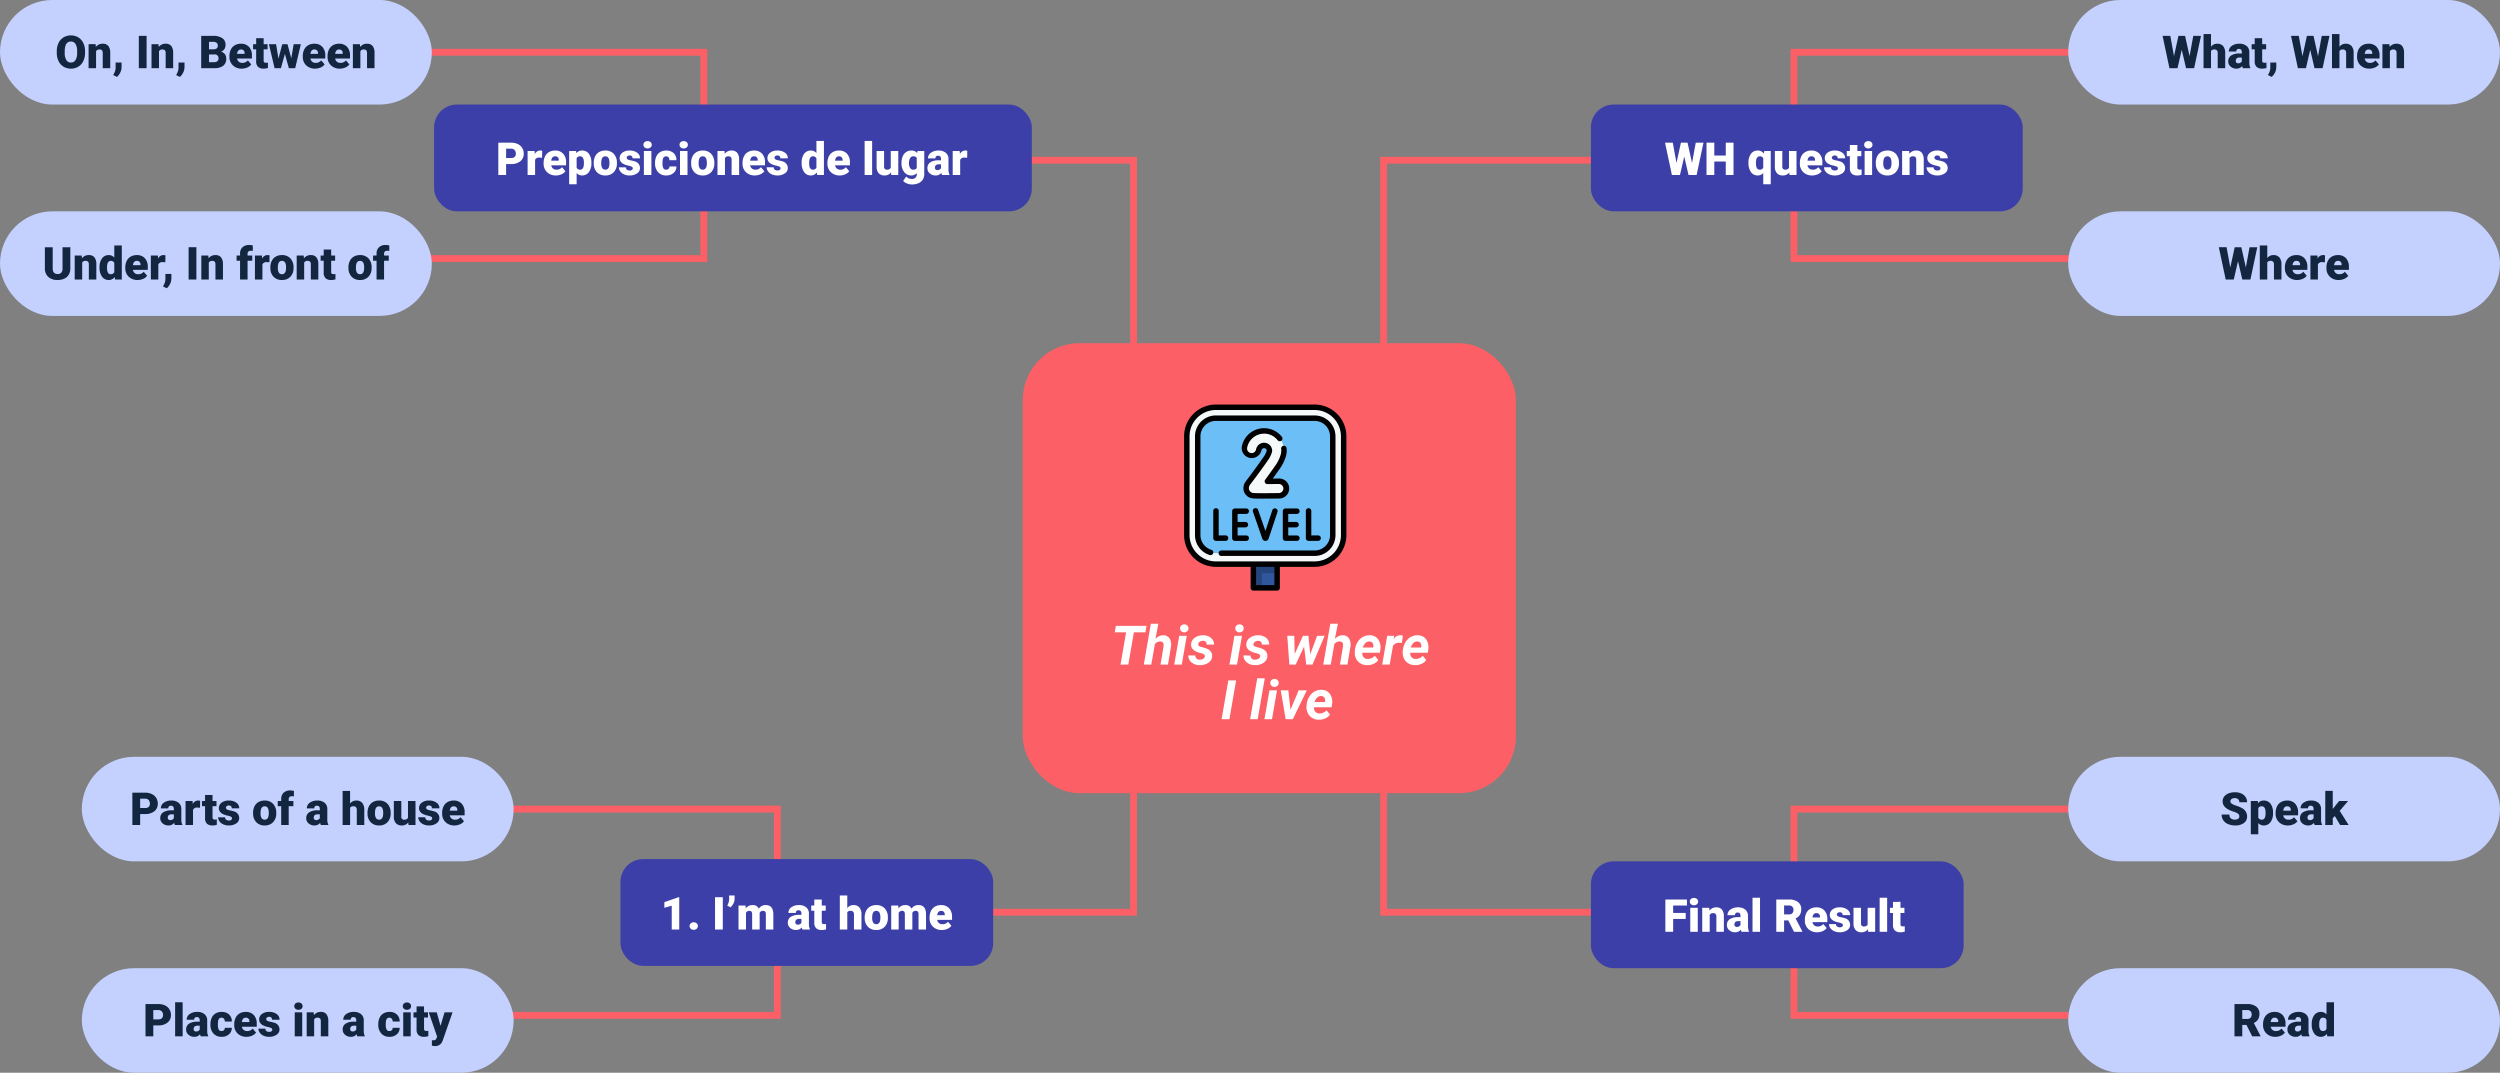 <svg xmlns="http://www.w3.org/2000/svg" width="1100" height="472" viewBox="0 0 1100 472">
  <rect x="0" y="0" width="1100" height="472" fill="#808080" stroke="none"/>
  <g id="Grupo_87634" data-name="Grupo 87634" transform="translate(-241.333 -582)">
    <path id="Trazado_123071" data-name="Trazado 123071" d="M-11591.151-9689h-137.5v90.761h146.7" transform="translate(12759.333 10294)" fill="none" stroke="#fc5f65" stroke-width="3"/>
    <path id="Trazado_123074" data-name="Trazado 123074" d="M-11719.454-9689h137.5v90.761h-146.7" transform="translate(12132.985 10294)" fill="none" stroke="#fc5f65" stroke-width="3"/>
    <path id="Trazado_123072" data-name="Trazado 123072" d="M-11591.151-9689h-137.5v90.761h146.7" transform="translate(12759.333 10627)" fill="none" stroke="#fc5f65" stroke-width="3"/>
    <path id="Trazado_123073" data-name="Trazado 123073" d="M-11719.454-9689h137.5v90.761h-146.7" transform="translate(12165.334 10627)" fill="none" stroke="#fc5f65" stroke-width="3"/>
    <rect id="Rectángulo_34881" data-name="Rectángulo 34881" width="190" height="46" rx="23" transform="translate(1151.333 582)" fill="#c4d1ff"/>
    <rect id="Rectángulo_34882" data-name="Rectángulo 34882" width="190" height="46" rx="23" transform="translate(1151.333 675)" fill="#c4d1ff"/>
    <path id="Trazado_125349" data-name="Trazado 125349" d="M-41.592-5.3l1.631-8.916h3.4L-39.58,0h-3.555l-1.9-8.105L-46.9,0h-3.545l-3.027-14.219h3.408L-48.437-5.3l1.953-8.916h2.91Zm9.434-4.131a3.294,3.294,0,0,1,2.7-1.328,3.284,3.284,0,0,1,2.637,1.035,4.651,4.651,0,0,1,.908,3.057V0h-3.3V-6.592a1.86,1.86,0,0,0-.342-1.235,1.469,1.469,0,0,0-1.162-.4,1.582,1.582,0,0,0-1.436.645V0h-3.291V-15h3.291ZM-18.135,0a3.716,3.716,0,0,1-.312-.947A3.06,3.06,0,0,1-20.986.2a3.749,3.749,0,0,1-2.539-.9A2.875,2.875,0,0,1-24.57-2.979a2.955,2.955,0,0,1,1.27-2.6,6.468,6.468,0,0,1,3.691-.879h1.016v-.559q0-1.462-1.26-1.462a1.03,1.03,0,0,0-1.172,1.158h-3.291a2.95,2.95,0,0,1,1.3-2.487,5.479,5.479,0,0,1,3.325-.956,4.8,4.8,0,0,1,3.193.986,3.429,3.429,0,0,1,1.2,2.705v4.678a4.79,4.79,0,0,0,.449,2.227V0ZM-20.2-2.148a1.836,1.836,0,0,0,1.021-.264,1.653,1.653,0,0,0,.581-.6V-4.7h-.957q-1.719,0-1.719,1.543a.942.942,0,0,0,.3.728A1.1,1.1,0,0,0-20.2-2.148ZM-9.639-13.193v2.627H-7.9v2.285H-9.639v4.834a1.234,1.234,0,0,0,.215.83,1.152,1.152,0,0,0,.85.234,4.828,4.828,0,0,0,.82-.059V-.088A6.074,6.074,0,0,1-9.609.2a3.448,3.448,0,0,1-2.51-.8,3.282,3.282,0,0,1-.811-2.432V-8.281h-1.348v-2.285h1.348v-2.627ZM-5.449,3.828l-1.66-.781.332-.664A5.416,5.416,0,0,0-6.064-.039V-2.48h2.637l-.01,2.119a5.3,5.3,0,0,1-.576,2.285A5.806,5.806,0,0,1-5.449,3.828ZM14.932-5.3l1.631-8.916h3.4L16.943,0H13.389l-1.9-8.105L9.619,0H6.074L3.047-14.219H6.455L8.086-5.3l1.953-8.916h2.91Zm9.434-4.131a3.294,3.294,0,0,1,2.7-1.328A3.284,3.284,0,0,1,29.7-9.727a4.651,4.651,0,0,1,.908,3.057V0H27.3V-6.592a1.86,1.86,0,0,0-.342-1.235,1.469,1.469,0,0,0-1.162-.4,1.582,1.582,0,0,0-1.436.645V0H21.074V-15h3.291ZM37.549.2a5.432,5.432,0,0,1-3.936-1.45,5.008,5.008,0,0,1-1.5-3.774V-5.3a6.489,6.489,0,0,1,.6-2.861,4.395,4.395,0,0,1,1.753-1.919,5.292,5.292,0,0,1,2.734-.679A4.574,4.574,0,0,1,40.713-9.38,5.43,5.43,0,0,1,42-5.527v1.279H35.459a2.372,2.372,0,0,0,.771,1.4,2.3,2.3,0,0,0,1.543.508,2.958,2.958,0,0,0,2.441-1.094l1.5,1.777A4.2,4.2,0,0,1,39.976-.308,5.891,5.891,0,0,1,37.549.2Zm-.371-8.418q-1.445,0-1.719,1.914h3.32v-.254a1.63,1.63,0,0,0-.4-1.226A1.593,1.593,0,0,0,37.178-8.223Zm9.17-2.344.107,1.24a3.583,3.583,0,0,1,3.018-1.436,3.015,3.015,0,0,1,2.466.986,4.7,4.7,0,0,1,.845,2.969V0h-3.3V-6.67a1.783,1.783,0,0,0-.322-1.177,1.491,1.491,0,0,0-1.172-.376,1.569,1.569,0,0,0-1.436.762V0H43.262V-10.566Z" transform="translate(1246.333 612)" fill="#12263f"/>
    <path id="Trazado_125350" data-name="Trazado 125350" d="M-16.831-5.3l1.631-8.916h3.4L-14.819,0h-3.555l-1.9-8.105L-22.144,0h-3.545l-3.027-14.219h3.408L-23.677-5.3l1.953-8.916h2.91ZM-7.4-9.434a3.294,3.294,0,0,1,2.7-1.328A3.284,3.284,0,0,1-2.065-9.727,4.651,4.651,0,0,1-1.157-6.67V0h-3.3V-6.592A1.86,1.86,0,0,0-4.8-7.827a1.469,1.469,0,0,0-1.162-.4A1.582,1.582,0,0,0-7.4-7.578V0h-3.291V-15H-7.4ZM5.786.2a5.432,5.432,0,0,1-3.936-1.45,5.008,5.008,0,0,1-1.5-3.774V-5.3a6.489,6.489,0,0,1,.6-2.861A4.395,4.395,0,0,1,2.7-10.083a5.292,5.292,0,0,1,2.734-.679A4.574,4.574,0,0,1,8.95-9.38a5.43,5.43,0,0,1,1.289,3.853v1.279H3.7a2.372,2.372,0,0,0,.771,1.4,2.3,2.3,0,0,0,1.543.508A2.958,2.958,0,0,0,8.452-3.437l1.5,1.777A4.2,4.2,0,0,1,8.213-.308,5.891,5.891,0,0,1,5.786.2ZM5.415-8.223Q3.97-8.223,3.7-6.309h3.32v-.254a1.63,1.63,0,0,0-.4-1.226A1.593,1.593,0,0,0,5.415-8.223Zm12.539.635L16.87-7.666a1.947,1.947,0,0,0-1.992.977V0H11.587V-10.566h3.086l.107,1.357a2.548,2.548,0,0,1,2.314-1.553,3.209,3.209,0,0,1,.918.117ZM24.067.2a5.432,5.432,0,0,1-3.936-1.45,5.008,5.008,0,0,1-1.5-3.774V-5.3a6.489,6.489,0,0,1,.6-2.861,4.395,4.395,0,0,1,1.753-1.919,5.292,5.292,0,0,1,2.734-.679A4.574,4.574,0,0,1,27.231-9.38a5.43,5.43,0,0,1,1.289,3.853v1.279H21.978a2.372,2.372,0,0,0,.771,1.4,2.3,2.3,0,0,0,1.543.508,2.958,2.958,0,0,0,2.441-1.094l1.5,1.777A4.2,4.2,0,0,1,26.494-.308,5.891,5.891,0,0,1,24.067.2ZM23.7-8.223q-1.445,0-1.719,1.914H25.3v-.254a1.63,1.63,0,0,0-.4-1.226A1.593,1.593,0,0,0,23.7-8.223Z" transform="translate(1246.333 705)" fill="#12263f"/>
    <rect id="Rectángulo_34884" data-name="Rectángulo 34884" width="190" height="46" rx="23" transform="translate(1151.333 915)" fill="#c4d1ff"/>
    <rect id="Rectángulo_34883" data-name="Rectángulo 34883" width="190" height="46" rx="23" transform="translate(1151.333 1008)" fill="#c4d1ff"/>
    <path id="Trazado_125351" data-name="Trazado 125351" d="M-19.7-3.779a1.408,1.408,0,0,0-.532-1.172A6.615,6.615,0,0,0-22.1-5.82a17.941,17.941,0,0,1-2.187-.869q-2.764-1.357-2.764-3.73a3.345,3.345,0,0,1,.688-2.085,4.453,4.453,0,0,1,1.948-1.406,7.582,7.582,0,0,1,2.832-.5,6.632,6.632,0,0,1,2.749.547,4.352,4.352,0,0,1,1.89,1.558A4.068,4.068,0,0,1-16.274-10h-3.418a1.719,1.719,0,0,0-.532-1.348,2.075,2.075,0,0,0-1.44-.479,2.339,2.339,0,0,0-1.45.405,1.243,1.243,0,0,0-.532,1.03,1.252,1.252,0,0,0,.586.991A7.389,7.389,0,0,0-21-8.481a12.623,12.623,0,0,1,2.422,1.021,4.07,4.07,0,0,1,2.3,3.662,3.472,3.472,0,0,1-1.406,2.93A6.255,6.255,0,0,1-21.538.2a7.653,7.653,0,0,1-3.13-.62,4.719,4.719,0,0,1-2.109-1.7,4.427,4.427,0,0,1-.708-2.485h3.438a2.181,2.181,0,0,0,.591,1.685,2.793,2.793,0,0,0,1.919.542A2.206,2.206,0,0,0-20.2-2.749,1.209,1.209,0,0,0-19.7-3.779ZM-4.858-5.205A6.372,6.372,0,0,1-5.967-1.274,3.554,3.554,0,0,1-8.96.2,3.046,3.046,0,0,1-11.353-.869V4.063h-3.291V-10.566h3.076l.1.977a3.046,3.046,0,0,1,2.49-1.172,3.582,3.582,0,0,1,3.037,1.44,6.45,6.45,0,0,1,1.084,3.96ZM-8.149-5.41q0-2.812-1.641-2.812a1.549,1.549,0,0,0-1.562.84v4.16a1.6,1.6,0,0,0,1.582.879q1.572,0,1.621-2.715ZM1.7.2a5.432,5.432,0,0,1-3.936-1.45,5.008,5.008,0,0,1-1.5-3.774V-5.3a6.489,6.489,0,0,1,.6-2.861,4.395,4.395,0,0,1,1.753-1.919,5.292,5.292,0,0,1,2.734-.679A4.574,4.574,0,0,1,4.868-9.38,5.43,5.43,0,0,1,6.157-5.527v1.279H-.386a2.372,2.372,0,0,0,.771,1.4,2.3,2.3,0,0,0,1.543.508A2.958,2.958,0,0,0,4.37-3.437l1.5,1.777A4.2,4.2,0,0,1,4.131-.308,5.891,5.891,0,0,1,1.7.2ZM1.333-8.223q-1.445,0-1.719,1.914h3.32v-.254a1.63,1.63,0,0,0-.4-1.226A1.593,1.593,0,0,0,1.333-8.223ZM13.433,0a3.716,3.716,0,0,1-.312-.947A3.06,3.06,0,0,1,10.581.2a3.749,3.749,0,0,1-2.539-.9A2.875,2.875,0,0,1,7-2.979a2.955,2.955,0,0,1,1.27-2.6,6.468,6.468,0,0,1,3.691-.879h1.016v-.559q0-1.462-1.26-1.462a1.03,1.03,0,0,0-1.172,1.158H7.251a2.95,2.95,0,0,1,1.3-2.487,5.479,5.479,0,0,1,3.325-.956,4.8,4.8,0,0,1,3.193.986,3.429,3.429,0,0,1,1.2,2.705v4.678a4.79,4.79,0,0,0,.449,2.227V0ZM11.372-2.148a1.836,1.836,0,0,0,1.021-.264,1.653,1.653,0,0,0,.581-.6V-4.7h-.957Q10.3-4.7,10.3-3.154a.942.942,0,0,0,.3.728A1.1,1.1,0,0,0,11.372-2.148ZM22.339-3.936l-.928.928V0H18.12V-15.01h3.291v7.969l.332-.439,2.48-3.086h3.945l-3.7,4.346L28.413,0h-3.77Z" transform="translate(1246.333 945)" fill="#12263f"/>
    <path id="Trazado_125352" data-name="Trazado 125352" d="M-16.543-5.029H-18.4V0h-3.428V-14.219h5.6A6.246,6.246,0,0,1-12.275-13.1a3.8,3.8,0,0,1,1.426,3.17,4.616,4.616,0,0,1-.6,2.458,4.263,4.263,0,0,1-1.88,1.58l2.969,5.741V0h-3.672ZM-18.4-7.666h2.168a1.946,1.946,0,0,0,1.47-.514,1.987,1.987,0,0,0,.493-1.434,2.01,2.01,0,0,0-.5-1.444,1.928,1.928,0,0,0-1.465-.524H-18.4ZM-3.818.2a5.432,5.432,0,0,1-3.936-1.45,5.008,5.008,0,0,1-1.5-3.774V-5.3a6.489,6.489,0,0,1,.6-2.861A4.395,4.395,0,0,1-6.9-10.083a5.292,5.292,0,0,1,2.734-.679A4.574,4.574,0,0,1-.654-9.38,5.43,5.43,0,0,1,.635-5.527v1.279H-5.908a2.372,2.372,0,0,0,.771,1.4,2.3,2.3,0,0,0,1.543.508A2.958,2.958,0,0,0-1.152-3.437L.352-1.66A4.2,4.2,0,0,1-1.392-.308,5.891,5.891,0,0,1-3.818.2Zm-.371-8.418q-1.445,0-1.719,1.914h3.32v-.254a1.63,1.63,0,0,0-.4-1.226A1.593,1.593,0,0,0-4.189-8.223ZM7.91,0A3.716,3.716,0,0,1,7.6-.947,3.06,3.06,0,0,1,5.059.2a3.749,3.749,0,0,1-2.539-.9A2.875,2.875,0,0,1,1.475-2.979a2.955,2.955,0,0,1,1.27-2.6,6.468,6.468,0,0,1,3.691-.879H7.451v-.559q0-1.462-1.26-1.462A1.03,1.03,0,0,0,5.02-7.319H1.729a2.95,2.95,0,0,1,1.3-2.487,5.479,5.479,0,0,1,3.325-.956,4.8,4.8,0,0,1,3.193.986,3.429,3.429,0,0,1,1.2,2.705v4.678A4.79,4.79,0,0,0,11.2-.166V0ZM5.85-2.148A1.836,1.836,0,0,0,6.87-2.412a1.653,1.653,0,0,0,.581-.6V-4.7H6.494q-1.719,0-1.719,1.543a.942.942,0,0,0,.3.728A1.1,1.1,0,0,0,5.85-2.148Zm6.309-3.213a6.455,6.455,0,0,1,1.084-3.955,3.568,3.568,0,0,1,3.027-1.445,3.035,3.035,0,0,1,2.383,1.113V-15h3.3V0H18.994l-.166-1.133A3.116,3.116,0,0,1,16.25.2,3.562,3.562,0,0,1,13.262-1.25,6.659,6.659,0,0,1,12.158-5.361Zm3.291.205q0,2.813,1.641,2.813a1.62,1.62,0,0,0,1.563-.918V-7.285a1.576,1.576,0,0,0-1.543-.937q-1.523,0-1.65,2.461Z" transform="translate(1246.333 1038)" fill="#12263f"/>
    <rect id="Rectángulo_34886" data-name="Rectángulo 34886" width="190" height="46" rx="23" transform="translate(277.333 915)" fill="#c4d1ff"/>
    <rect id="Rectángulo_34885" data-name="Rectángulo 34885" width="190" height="46" rx="23" transform="translate(277.333 1008)" fill="#c4d1ff"/>
    <path id="Trazado_125344" data-name="Trazado 125344" d="M-69.331-4.824V0h-3.428V-14.219h5.674a6.608,6.608,0,0,1,2.886.6,4.526,4.526,0,0,1,1.943,1.709,4.667,4.667,0,0,1,.688,2.515,4.114,4.114,0,0,1-1.489,3.325,6.179,6.179,0,0,1-4.087,1.245Zm0-2.646h2.246a2.118,2.118,0,0,0,1.519-.5,1.85,1.85,0,0,0,.522-1.406,2.287,2.287,0,0,0-.537-1.592,1.9,1.9,0,0,0-1.465-.605h-2.285ZM-54.048,0a3.716,3.716,0,0,1-.312-.947A3.06,3.06,0,0,1-56.9.2a3.749,3.749,0,0,1-2.539-.9,2.875,2.875,0,0,1-1.045-2.271,2.955,2.955,0,0,1,1.27-2.6,6.468,6.468,0,0,1,3.691-.879h1.016v-.559q0-1.462-1.26-1.462a1.03,1.03,0,0,0-1.172,1.158h-3.291a2.95,2.95,0,0,1,1.3-2.487,5.479,5.479,0,0,1,3.325-.956,4.8,4.8,0,0,1,3.193.986,3.429,3.429,0,0,1,1.2,2.705v4.678a4.79,4.79,0,0,0,.449,2.227V0Zm-2.061-2.148a1.836,1.836,0,0,0,1.021-.264,1.653,1.653,0,0,0,.581-.6V-4.7h-.957q-1.719,0-1.719,1.543a.942.942,0,0,0,.3.728A1.1,1.1,0,0,0-56.108-2.148Zm13.115-5.439-1.084-.078a1.947,1.947,0,0,0-1.992.977V0H-49.36V-10.566h3.086l.107,1.357a2.548,2.548,0,0,1,2.314-1.553,3.209,3.209,0,0,1,.918.117Zm5.508-5.605v2.627h1.738v2.285h-1.738v4.834a1.234,1.234,0,0,0,.215.83,1.152,1.152,0,0,0,.85.234,4.828,4.828,0,0,0,.82-.059V-.088A6.074,6.074,0,0,1-37.456.2a3.448,3.448,0,0,1-2.51-.8,3.282,3.282,0,0,1-.811-2.432V-8.281h-1.348v-2.285h1.348v-2.627Zm8.564,10.225a.76.76,0,0,0-.439-.674,6.685,6.685,0,0,0-1.67-.527,7.615,7.615,0,0,1-2.031-.718,3.4,3.4,0,0,1-1.221-1.079,2.577,2.577,0,0,1-.42-1.455,2.92,2.92,0,0,1,1.2-2.4,4.948,4.948,0,0,1,3.145-.942A5.482,5.482,0,0,1-27-9.814a2.962,2.962,0,0,1,1.27,2.49h-3.3q0-1.27-1.338-1.27a1.326,1.326,0,0,0-.869.288.892.892,0,0,0-.352.718.819.819,0,0,0,.43.713,4.06,4.06,0,0,0,1.372.449,11.857,11.857,0,0,1,1.655.42,3.007,3.007,0,0,1,2.383,2.939A2.767,2.767,0,0,1-27.031-.713,5.631,5.631,0,0,1-30.356.2a5.747,5.747,0,0,1-2.422-.488,4.05,4.05,0,0,1-1.66-1.328,3.007,3.007,0,0,1-.6-1.768h3.076a1.272,1.272,0,0,0,.488,1.069,2.009,2.009,0,0,0,1.2.337,1.58,1.58,0,0,0,1.011-.273A.875.875,0,0,0-28.921-2.969Zm9.277-2.412A6.236,6.236,0,0,1-19.028-8.2a4.4,4.4,0,0,1,1.768-1.9,5.323,5.323,0,0,1,2.705-.664,4.858,4.858,0,0,1,3.74,1.47,5.64,5.64,0,0,1,1.367,4v.117A5.472,5.472,0,0,1-10.82-1.255,4.871,4.871,0,0,1-14.536.2a4.927,4.927,0,0,1-3.623-1.353,5.29,5.29,0,0,1-1.475-3.667Zm3.291.205a3.932,3.932,0,0,0,.459,2.148,1.529,1.529,0,0,0,1.357.684q1.758,0,1.8-2.705v-.332q0-2.842-1.816-2.842-1.65,0-1.787,2.451ZM-7.271,0V-8.281H-8.8v-2.285h1.533v-.84a3.651,3.651,0,0,1,1.064-2.8,4.206,4.206,0,0,1,2.988-1A6.544,6.544,0,0,1-1.675-15l.01,2.422a3.007,3.007,0,0,0-.811-.088q-1.494,0-1.494,1.289v.811h2.061v2.285H-3.97V0ZM10.181,0a3.716,3.716,0,0,1-.312-.947A3.06,3.06,0,0,1,7.329.2a3.749,3.749,0,0,1-2.539-.9A2.875,2.875,0,0,1,3.745-2.979a2.955,2.955,0,0,1,1.27-2.6,6.468,6.468,0,0,1,3.691-.879H9.722v-.559q0-1.462-1.26-1.462A1.03,1.03,0,0,0,7.29-7.319H4A2.95,2.95,0,0,1,5.3-9.806a5.479,5.479,0,0,1,3.325-.956,4.8,4.8,0,0,1,3.193.986,3.429,3.429,0,0,1,1.2,2.705v4.678a4.79,4.79,0,0,0,.449,2.227V0ZM8.12-2.148a1.836,1.836,0,0,0,1.021-.264,1.653,1.653,0,0,0,.581-.6V-4.7H8.765q-1.719,0-1.719,1.543a.942.942,0,0,0,.3.728A1.1,1.1,0,0,0,8.12-2.148ZM23.042-9.434a3.294,3.294,0,0,1,2.7-1.328,3.284,3.284,0,0,1,2.637,1.035,4.651,4.651,0,0,1,.908,3.057V0h-3.3V-6.592a1.86,1.86,0,0,0-.342-1.235,1.469,1.469,0,0,0-1.162-.4,1.582,1.582,0,0,0-1.436.645V0H19.751V-15h3.291ZM30.7-5.381A6.236,6.236,0,0,1,31.313-8.2a4.4,4.4,0,0,1,1.768-1.9,5.323,5.323,0,0,1,2.705-.664,4.858,4.858,0,0,1,3.74,1.47,5.64,5.64,0,0,1,1.367,4v.117a5.472,5.472,0,0,1-1.372,3.921A4.871,4.871,0,0,1,35.806.2a4.927,4.927,0,0,1-3.623-1.353,5.29,5.29,0,0,1-1.475-3.667Zm3.291.205a3.932,3.932,0,0,0,.459,2.148,1.529,1.529,0,0,0,1.357.684q1.758,0,1.8-2.705v-.332q0-2.842-1.816-2.842-1.65,0-1.787,2.451ZM48.638-1.143A3.393,3.393,0,0,1,45.815.2,3.328,3.328,0,0,1,43.184-.815a4.251,4.251,0,0,1-.894-2.905v-6.846h3.291V-3.7A1.183,1.183,0,0,0,46.9-2.344a1.72,1.72,0,0,0,1.611-.811v-7.412h3.311V0H48.735ZM59.155-2.969a.76.76,0,0,0-.439-.674,6.685,6.685,0,0,0-1.67-.527,7.615,7.615,0,0,1-2.031-.718,3.4,3.4,0,0,1-1.221-1.079,2.577,2.577,0,0,1-.42-1.455,2.92,2.92,0,0,1,1.2-2.4,4.948,4.948,0,0,1,3.145-.942,5.482,5.482,0,0,1,3.359.947,2.962,2.962,0,0,1,1.27,2.49h-3.3q0-1.27-1.338-1.27a1.326,1.326,0,0,0-.869.288.892.892,0,0,0-.352.718.819.819,0,0,0,.43.713,4.06,4.06,0,0,0,1.372.449,11.857,11.857,0,0,1,1.655.42,3.007,3.007,0,0,1,2.383,2.939A2.767,2.767,0,0,1,61.045-.713,5.632,5.632,0,0,1,57.72.2,5.747,5.747,0,0,1,55.3-.293a4.05,4.05,0,0,1-1.66-1.328,3.007,3.007,0,0,1-.6-1.768h3.076a1.272,1.272,0,0,0,.488,1.069,2.009,2.009,0,0,0,1.2.337,1.58,1.58,0,0,0,1.011-.273A.875.875,0,0,0,59.155-2.969ZM68.979.2a5.432,5.432,0,0,1-3.936-1.45,5.008,5.008,0,0,1-1.5-3.774V-5.3a6.489,6.489,0,0,1,.6-2.861,4.395,4.395,0,0,1,1.753-1.919,5.292,5.292,0,0,1,2.734-.679A4.574,4.574,0,0,1,72.144-9.38a5.43,5.43,0,0,1,1.289,3.853v1.279H66.89a2.372,2.372,0,0,0,.771,1.4,2.3,2.3,0,0,0,1.543.508,2.958,2.958,0,0,0,2.441-1.094l1.5,1.777A4.2,4.2,0,0,1,71.406-.308,5.891,5.891,0,0,1,68.979.2Zm-.371-8.418q-1.445,0-1.719,1.914h3.32v-.254a1.63,1.63,0,0,0-.4-1.226A1.593,1.593,0,0,0,68.608-8.223Z" transform="translate(372.333 945)" fill="#12263f"/>
    <path id="Trazado_125345" data-name="Trazado 125345" d="M-63.55-4.824V0h-3.428V-14.219H-61.3a6.608,6.608,0,0,1,2.886.6,4.526,4.526,0,0,1,1.943,1.709,4.667,4.667,0,0,1,.688,2.515,4.114,4.114,0,0,1-1.489,3.325,6.179,6.179,0,0,1-4.087,1.245Zm0-2.646H-61.3a2.118,2.118,0,0,0,1.519-.5,1.85,1.85,0,0,0,.522-1.406,2.287,2.287,0,0,0-.537-1.592,1.9,1.9,0,0,0-1.465-.605H-63.55ZM-50.64,0h-3.3V-15h3.3Zm7.979,0a3.716,3.716,0,0,1-.312-.947A3.06,3.06,0,0,1-45.513.2a3.749,3.749,0,0,1-2.539-.9A2.875,2.875,0,0,1-49.1-2.979a2.955,2.955,0,0,1,1.27-2.6,6.468,6.468,0,0,1,3.691-.879h1.016v-.559q0-1.462-1.26-1.462a1.03,1.03,0,0,0-1.172,1.158h-3.291a2.95,2.95,0,0,1,1.3-2.487,5.479,5.479,0,0,1,3.325-.956,4.8,4.8,0,0,1,3.193.986,3.429,3.429,0,0,1,1.2,2.705v4.678A4.79,4.79,0,0,0-39.37-.166V0Zm-2.061-2.148A1.836,1.836,0,0,0-43.7-2.412a1.653,1.653,0,0,0,.581-.6V-4.7h-.957Q-45.8-4.7-45.8-3.154a.942.942,0,0,0,.3.728A1.1,1.1,0,0,0-44.722-2.148Zm11.191-.2a1.464,1.464,0,0,0,1.074-.376,1.379,1.379,0,0,0,.371-1.05H-29A3.653,3.653,0,0,1-30.244-.918,4.631,4.631,0,0,1-33.452.2,4.689,4.689,0,0,1-37.085-1.25a5.7,5.7,0,0,1-1.328-4v-.137a6.436,6.436,0,0,1,.591-2.827,4.3,4.3,0,0,1,1.7-1.885,5.081,5.081,0,0,1,2.637-.659A4.573,4.573,0,0,1-30.21-9.619,4.053,4.053,0,0,1-29-6.523h-3.086a1.807,1.807,0,0,0-.4-1.26,1.382,1.382,0,0,0-1.074-.439q-1.279,0-1.494,1.631a11.507,11.507,0,0,0-.068,1.426,4.52,4.52,0,0,0,.381,2.207A1.319,1.319,0,0,0-33.53-2.344ZM-22.5.2a5.432,5.432,0,0,1-3.936-1.45,5.008,5.008,0,0,1-1.5-3.774V-5.3a6.489,6.489,0,0,1,.6-2.861,4.395,4.395,0,0,1,1.753-1.919,5.292,5.292,0,0,1,2.734-.679A4.574,4.574,0,0,1-19.331-9.38a5.43,5.43,0,0,1,1.289,3.853v1.279h-6.543a2.372,2.372,0,0,0,.771,1.4,2.3,2.3,0,0,0,1.543.508,2.958,2.958,0,0,0,2.441-1.094l1.5,1.777A4.2,4.2,0,0,1-20.068-.308,5.891,5.891,0,0,1-22.5.2Zm-.371-8.418q-1.445,0-1.719,1.914h3.32v-.254a1.63,1.63,0,0,0-.4-1.226A1.593,1.593,0,0,0-22.866-8.223Zm11.68,5.254a.76.76,0,0,0-.439-.674A6.685,6.685,0,0,0-13.3-4.17a7.615,7.615,0,0,1-2.031-.718,3.4,3.4,0,0,1-1.221-1.079,2.577,2.577,0,0,1-.42-1.455,2.92,2.92,0,0,1,1.2-2.4,4.948,4.948,0,0,1,3.145-.942,5.482,5.482,0,0,1,3.359.947,2.962,2.962,0,0,1,1.27,2.49h-3.3q0-1.27-1.338-1.27a1.326,1.326,0,0,0-.869.288.892.892,0,0,0-.352.718.819.819,0,0,0,.43.713,4.06,4.06,0,0,0,1.372.449,11.857,11.857,0,0,1,1.655.42A3.007,3.007,0,0,1-8.013-3.066,2.767,2.767,0,0,1-9.3-.713,5.632,5.632,0,0,1-12.622.2a5.747,5.747,0,0,1-2.422-.488A4.05,4.05,0,0,1-16.7-1.621a3.007,3.007,0,0,1-.6-1.768h3.076a1.272,1.272,0,0,0,.488,1.069,2.009,2.009,0,0,0,1.2.337,1.58,1.58,0,0,0,1.011-.273A.875.875,0,0,0-11.187-2.969ZM1.978,0h-3.3V-10.566h3.3Zm-3.5-13.3a1.482,1.482,0,0,1,.508-1.159,1.909,1.909,0,0,1,1.318-.452,1.909,1.909,0,0,1,1.318.452A1.482,1.482,0,0,1,2.134-13.3a1.482,1.482,0,0,1-.508,1.159,1.909,1.909,0,0,1-1.318.452,1.909,1.909,0,0,1-1.318-.452A1.482,1.482,0,0,1-1.519-13.3Zm8.545,2.734.107,1.24a3.583,3.583,0,0,1,3.018-1.436,3.015,3.015,0,0,1,2.466.986,4.7,4.7,0,0,1,.845,2.969V0h-3.3V-6.67a1.783,1.783,0,0,0-.322-1.177,1.491,1.491,0,0,0-1.172-.376,1.569,1.569,0,0,0-1.436.762V0H3.94V-10.566ZM26.216,0A3.716,3.716,0,0,1,25.9-.947,3.06,3.06,0,0,1,23.364.2a3.749,3.749,0,0,1-2.539-.9A2.875,2.875,0,0,1,19.78-2.979a2.955,2.955,0,0,1,1.27-2.6,6.468,6.468,0,0,1,3.691-.879h1.016v-.559q0-1.462-1.26-1.462a1.03,1.03,0,0,0-1.172,1.158H20.034a2.95,2.95,0,0,1,1.3-2.487,5.479,5.479,0,0,1,3.325-.956,4.8,4.8,0,0,1,3.193.986,3.429,3.429,0,0,1,1.2,2.705v4.678a4.79,4.79,0,0,0,.449,2.227V0ZM24.155-2.148a1.836,1.836,0,0,0,1.021-.264,1.653,1.653,0,0,0,.581-.6V-4.7H24.8q-1.719,0-1.719,1.543a.942.942,0,0,0,.3.728A1.1,1.1,0,0,0,24.155-2.148Zm16.172-.2A1.464,1.464,0,0,0,41.4-2.72a1.379,1.379,0,0,0,.371-1.05h3.086A3.653,3.653,0,0,1,43.613-.918,4.631,4.631,0,0,1,40.405.2,4.689,4.689,0,0,1,36.772-1.25a5.7,5.7,0,0,1-1.328-4v-.137a6.436,6.436,0,0,1,.591-2.827,4.3,4.3,0,0,1,1.7-1.885,5.081,5.081,0,0,1,2.637-.659,4.573,4.573,0,0,1,3.271,1.143,4.053,4.053,0,0,1,1.211,3.1H41.772a1.807,1.807,0,0,0-.4-1.26A1.382,1.382,0,0,0,40.3-8.223q-1.279,0-1.494,1.631a11.507,11.507,0,0,0-.068,1.426,4.52,4.52,0,0,0,.381,2.207A1.319,1.319,0,0,0,40.327-2.344ZM49.722,0h-3.3V-10.566h3.3Zm-3.5-13.3a1.482,1.482,0,0,1,.508-1.159,1.909,1.909,0,0,1,1.318-.452,1.909,1.909,0,0,1,1.318.452,1.482,1.482,0,0,1,.508,1.159,1.482,1.482,0,0,1-.508,1.159,1.909,1.909,0,0,1-1.318.452,1.909,1.909,0,0,1-1.318-.452A1.482,1.482,0,0,1,46.226-13.3Zm9.355.107v2.627h1.738v2.285H55.581v4.834a1.234,1.234,0,0,0,.215.83,1.152,1.152,0,0,0,.85.234,4.828,4.828,0,0,0,.82-.059V-.088A6.074,6.074,0,0,1,55.61.2a3.448,3.448,0,0,1-2.51-.8,3.282,3.282,0,0,1-.811-2.432V-8.281H50.942v-2.285H52.29v-2.627Zm7.256,8.584,1.758-5.957H68.12L63.813,1.768l-.186.449a3.272,3.272,0,0,1-3.242,2.051,5.158,5.158,0,0,1-1.357-.195V1.729h.43a2.251,2.251,0,0,0,1.06-.2A1.216,1.216,0,0,0,61.06.81l.264-.7L57.651-10.566h3.516Z" transform="translate(372.333 1038)" fill="#12263f"/>
    <rect id="Rectángulo_34887" data-name="Rectángulo 34887" width="190" height="46" rx="23" transform="translate(241.333 582)" fill="#c4d1ff"/>
    <rect id="Rectángulo_34888" data-name="Rectángulo 34888" width="190" height="46" rx="23" transform="translate(241.333 675)" fill="#c4d1ff"/>
    <path id="Trazado_125341" data-name="Trazado 125341" d="M-57.573-6.816a8.385,8.385,0,0,1-.771,3.682A5.7,5.7,0,0,1-60.537-.669,6.1,6.1,0,0,1-63.774.2,6.191,6.191,0,0,1-67-.64a5.692,5.692,0,0,1-2.192-2.388,8.144,8.144,0,0,1-.825-3.564v-.8a8.422,8.422,0,0,1,.767-3.687,5.688,5.688,0,0,1,2.2-2.466,6.147,6.147,0,0,1,3.257-.869,6.087,6.087,0,0,1,3.223.859,5.79,5.79,0,0,1,2.2,2.446,8.18,8.18,0,0,1,.8,3.638Zm-3.486-.6a5.979,5.979,0,0,0-.708-3.218,2.271,2.271,0,0,0-2.026-1.1q-2.578,0-2.725,3.867l-.01,1.045A6.149,6.149,0,0,0-65.835-3.6,2.268,2.268,0,0,0-63.774-2.48a2.24,2.24,0,0,0,2-1.1,5.982,5.982,0,0,0,.713-3.174Zm8.125-3.154.107,1.24a3.583,3.583,0,0,1,3.018-1.436,3.015,3.015,0,0,1,2.466.986A4.7,4.7,0,0,1-46.5-6.807V0h-3.3V-6.67a1.783,1.783,0,0,0-.322-1.177,1.491,1.491,0,0,0-1.172-.376,1.569,1.569,0,0,0-1.436.762V0h-3.291V-10.566Zm9.414,14.395-1.66-.781.332-.664a5.416,5.416,0,0,0,.713-2.422V-2.48H-41.5l-.01,2.119a5.3,5.3,0,0,1-.576,2.285A5.806,5.806,0,0,1-43.521,3.828ZM-30.5,0h-3.418V-14.219H-30.5Zm5.254-10.566.107,1.24a3.583,3.583,0,0,1,3.018-1.436,3.015,3.015,0,0,1,2.466.986,4.7,4.7,0,0,1,.845,2.969V0h-3.3V-6.67a1.783,1.783,0,0,0-.322-1.177,1.491,1.491,0,0,0-1.172-.376,1.569,1.569,0,0,0-1.436.762V0h-3.291V-10.566Zm9.414,14.395-1.66-.781.332-.664A5.416,5.416,0,0,0-16.45-.039V-2.48h2.637l-.01,2.119A5.3,5.3,0,0,1-14.4,1.924,5.806,5.806,0,0,1-15.835,3.828ZM-6.47,0V-14.219h5.107a7.232,7.232,0,0,1,4.175,1.006,3.347,3.347,0,0,1,1.431,2.92,3.383,3.383,0,0,1-.508,1.885A2.959,2.959,0,0,1,2.241-7.256,3,3,0,0,1,3.95-6.162a3.18,3.18,0,0,1,.6,1.953,3.765,3.765,0,0,1-1.323,3.14A6.3,6.3,0,0,1-.7,0Zm3.428-6.045v3.408H-.8A2.136,2.136,0,0,0,.63-3.062a1.487,1.487,0,0,0,.5-1.2A1.576,1.576,0,0,0-.64-6.045Zm0-2.246h1.787A2.539,2.539,0,0,0,.347-8.7,1.46,1.46,0,0,0,.825-9.888a1.533,1.533,0,0,0-.518-1.3,2.77,2.77,0,0,0-1.67-.4h-1.68ZM11.392.2a5.432,5.432,0,0,1-3.936-1.45,5.008,5.008,0,0,1-1.5-3.774V-5.3a6.489,6.489,0,0,1,.6-2.861,4.395,4.395,0,0,1,1.753-1.919,5.292,5.292,0,0,1,2.734-.679A4.574,4.574,0,0,1,14.556-9.38a5.43,5.43,0,0,1,1.289,3.853v1.279H9.3a2.372,2.372,0,0,0,.771,1.4,2.3,2.3,0,0,0,1.543.508,2.958,2.958,0,0,0,2.441-1.094l1.5,1.777A4.2,4.2,0,0,1,13.818-.308,5.891,5.891,0,0,1,11.392.2Zm-.371-8.418q-1.445,0-1.719,1.914h3.32v-.254a1.63,1.63,0,0,0-.4-1.226A1.593,1.593,0,0,0,11.021-8.223ZM21-13.193v2.627h1.738v2.285H21v4.834a1.234,1.234,0,0,0,.215.83,1.152,1.152,0,0,0,.85.234,4.828,4.828,0,0,0,.82-.059V-.088A6.074,6.074,0,0,1,21.03.2a3.448,3.448,0,0,1-2.51-.8,3.282,3.282,0,0,1-.811-2.432V-8.281H16.362v-2.285H17.71v-2.627ZM33.159-4.336l1.064-6.23h3.154L34.888,0H32.1L30.356-6.27,28.6,0H25.815l-2.49-10.566h3.154l1.045,6.377,1.68-6.377H31.5ZM43.667.2a5.432,5.432,0,0,1-3.936-1.45,5.008,5.008,0,0,1-1.5-3.774V-5.3a6.489,6.489,0,0,1,.6-2.861,4.395,4.395,0,0,1,1.753-1.919,5.292,5.292,0,0,1,2.734-.679A4.574,4.574,0,0,1,46.831-9.38,5.43,5.43,0,0,1,48.12-5.527v1.279H41.577a2.372,2.372,0,0,0,.771,1.4,2.3,2.3,0,0,0,1.543.508,2.958,2.958,0,0,0,2.441-1.094l1.5,1.777A4.2,4.2,0,0,1,46.094-.308,5.891,5.891,0,0,1,43.667.2ZM43.3-8.223q-1.445,0-1.719,1.914H44.9v-.254a1.63,1.63,0,0,0-.4-1.226A1.593,1.593,0,0,0,43.3-8.223ZM54.556.2a5.432,5.432,0,0,1-3.936-1.45,5.008,5.008,0,0,1-1.5-3.774V-5.3a6.489,6.489,0,0,1,.6-2.861,4.395,4.395,0,0,1,1.753-1.919,5.292,5.292,0,0,1,2.734-.679A4.574,4.574,0,0,1,57.72-9.38a5.43,5.43,0,0,1,1.289,3.853v1.279H52.466a2.372,2.372,0,0,0,.771,1.4,2.3,2.3,0,0,0,1.543.508,2.958,2.958,0,0,0,2.441-1.094l1.5,1.777A4.2,4.2,0,0,1,56.982-.308,5.891,5.891,0,0,1,54.556.2Zm-.371-8.418q-1.445,0-1.719,1.914h3.32v-.254a1.63,1.63,0,0,0-.4-1.226A1.593,1.593,0,0,0,54.185-8.223Zm9.17-2.344.107,1.24a3.583,3.583,0,0,1,3.018-1.436,3.015,3.015,0,0,1,2.466.986,4.7,4.7,0,0,1,.845,2.969V0h-3.3V-6.67a1.783,1.783,0,0,0-.322-1.177A1.491,1.491,0,0,0,65-8.223a1.569,1.569,0,0,0-1.436.762V0H60.269V-10.566Z" transform="translate(336.333 612)" fill="#12263f"/>
    <path id="Trazado_125343" data-name="Trazado 125343" d="M-64.058-14.219v9.307a5.349,5.349,0,0,1-.674,2.739A4.365,4.365,0,0,1-66.665-.41,6.812,6.812,0,0,1-69.644.2a5.885,5.885,0,0,1-4.092-1.348,4.806,4.806,0,0,1-1.523-3.691v-9.375h3.447v9.443q.059,2.334,2.168,2.334a2.1,2.1,0,0,0,1.611-.586,2.739,2.739,0,0,0,.547-1.9v-9.287Zm5.01,3.652.107,1.24a3.583,3.583,0,0,1,3.018-1.436,3.015,3.015,0,0,1,2.466.986,4.7,4.7,0,0,1,.845,2.969V0h-3.3V-6.67a1.783,1.783,0,0,0-.322-1.177,1.491,1.491,0,0,0-1.172-.376,1.569,1.569,0,0,0-1.436.762V0h-3.291V-10.566Zm7.842,5.205a6.455,6.455,0,0,1,1.084-3.955,3.568,3.568,0,0,1,3.027-1.445,3.035,3.035,0,0,1,2.383,1.113V-15h3.3V0H-44.37l-.166-1.133A3.116,3.116,0,0,1-47.114.2,3.562,3.562,0,0,1-50.1-1.25,6.659,6.659,0,0,1-51.206-5.361Zm3.291.205q0,2.813,1.641,2.813a1.62,1.62,0,0,0,1.563-.918V-7.285a1.576,1.576,0,0,0-1.543-.937q-1.523,0-1.65,2.461ZM-34.429.2a5.432,5.432,0,0,1-3.936-1.45,5.008,5.008,0,0,1-1.5-3.774V-5.3a6.489,6.489,0,0,1,.6-2.861,4.395,4.395,0,0,1,1.753-1.919,5.292,5.292,0,0,1,2.734-.679A4.574,4.574,0,0,1-31.265-9.38a5.43,5.43,0,0,1,1.289,3.853v1.279h-6.543a2.372,2.372,0,0,0,.771,1.4,2.3,2.3,0,0,0,1.543.508,2.958,2.958,0,0,0,2.441-1.094l1.5,1.777A4.2,4.2,0,0,1-32-.308,5.891,5.891,0,0,1-34.429.2ZM-34.8-8.223q-1.445,0-1.719,1.914h3.32v-.254a1.63,1.63,0,0,0-.4-1.226A1.593,1.593,0,0,0-34.8-8.223Zm12.539.635-1.084-.078a1.947,1.947,0,0,0-1.992.977V0h-3.291V-10.566h3.086l.107,1.357a2.548,2.548,0,0,1,2.314-1.553,3.209,3.209,0,0,1,.918.117Zm.654,11.416-1.66-.781.332-.664a5.416,5.416,0,0,0,.713-2.422V-2.48h2.637l-.01,2.119a5.3,5.3,0,0,1-.576,2.285A5.806,5.806,0,0,1-21.606,3.828ZM-8.589,0h-3.418V-14.219h3.418Zm5.254-10.566.107,1.24A3.583,3.583,0,0,1-.21-10.762a3.015,3.015,0,0,1,2.466.986A4.7,4.7,0,0,1,3.1-6.807V0H-.2V-6.67A1.783,1.783,0,0,0-.522-7.847a1.491,1.491,0,0,0-1.172-.376,1.569,1.569,0,0,0-1.436.762V0H-6.421V-10.566ZM10.63,0V-8.281H9.1v-2.285H10.63v-.84a3.651,3.651,0,0,1,1.064-2.8,4.206,4.206,0,0,1,2.988-1A6.544,6.544,0,0,1,16.226-15l.01,2.422a3.007,3.007,0,0,0-.811-.088q-1.494,0-1.494,1.289v.811h2.061v2.285H13.931V0ZM23.54-7.588l-1.084-.078a1.947,1.947,0,0,0-1.992.977V0H17.173V-10.566h3.086l.107,1.357a2.548,2.548,0,0,1,2.314-1.553,3.209,3.209,0,0,1,.918.117Zm.42,2.207A6.236,6.236,0,0,1,24.575-8.2a4.4,4.4,0,0,1,1.768-1.9,5.323,5.323,0,0,1,2.705-.664,4.858,4.858,0,0,1,3.74,1.47,5.64,5.64,0,0,1,1.367,4v.117a5.472,5.472,0,0,1-1.372,3.921A4.871,4.871,0,0,1,29.067.2a4.927,4.927,0,0,1-3.623-1.353A5.29,5.29,0,0,1,23.97-4.824Zm3.291.205a3.932,3.932,0,0,0,.459,2.148,1.529,1.529,0,0,0,1.357.684q1.758,0,1.8-2.705v-.332q0-2.842-1.816-2.842-1.65,0-1.787,2.451Zm11.377-5.391.107,1.24a3.583,3.583,0,0,1,3.018-1.436,3.015,3.015,0,0,1,2.466.986,4.7,4.7,0,0,1,.845,2.969V0h-3.3V-6.67a1.783,1.783,0,0,0-.322-1.177,1.491,1.491,0,0,0-1.172-.376,1.569,1.569,0,0,0-1.436.762V0H35.542V-10.566Zm12.09-2.627v2.627h1.738v2.285H50.718v4.834a1.234,1.234,0,0,0,.215.83,1.152,1.152,0,0,0,.85.234,4.828,4.828,0,0,0,.82-.059V-.088A6.074,6.074,0,0,1,50.747.2a3.448,3.448,0,0,1-2.51-.8,3.282,3.282,0,0,1-.811-2.432V-8.281H46.079v-2.285h1.348v-2.627Zm7.6,7.813A6.236,6.236,0,0,1,58.931-8.2,4.4,4.4,0,0,1,60.7-10.1a5.323,5.323,0,0,1,2.705-.664,4.858,4.858,0,0,1,3.74,1.47,5.64,5.64,0,0,1,1.367,4v.117a5.472,5.472,0,0,1-1.372,3.921A4.871,4.871,0,0,1,63.423.2,4.927,4.927,0,0,1,59.8-1.157a5.29,5.29,0,0,1-1.475-3.667Zm3.291.205a3.932,3.932,0,0,0,.459,2.148,1.529,1.529,0,0,0,1.357.684q1.758,0,1.8-2.705v-.332q0-2.842-1.816-2.842-1.65,0-1.787,2.451ZM70.688,0V-8.281H69.155v-2.285h1.533v-.84a3.651,3.651,0,0,1,1.064-2.8,4.206,4.206,0,0,1,2.988-1A6.544,6.544,0,0,1,76.284-15l.01,2.422a3.007,3.007,0,0,0-.811-.088q-1.494,0-1.494,1.289v.811H76.05v2.285H73.989V0Z" transform="translate(336.333 705)" fill="#12263f"/>
    <path id="Trazado_123075" data-name="Trazado 123075" d="M-12094-9310.619h74.758v-67.842" transform="translate(12759.333 10294)" fill="none" stroke="#fc5f65" stroke-width="3"/>
    <path id="Trazado_123078" data-name="Trazado 123078" d="M-11978.77-9378.461H-12094v98.531" transform="translate(12944.11 10030.961)" fill="none" stroke="#fc5f65" stroke-width="3"/>
    <path id="Trazado_123076" data-name="Trazado 123076" d="M-11978.77-9310.619H-12094v-67.842" transform="translate(12944.11 10294)" fill="none" stroke="#fc5f65" stroke-width="3"/>
    <path id="Trazado_123077" data-name="Trazado 123077" d="M-12094-9378.46h74.758v91.921" transform="translate(12759.333 10030.96)" fill="none" stroke="#fc5f65" stroke-width="3"/>
    <rect id="Rectángulo_34879" data-name="Rectángulo 34879" width="164" height="47" rx="10" transform="translate(514.333 960)" fill="#3c3fa7"/>
    <path id="Trazado_125346" data-name="Trazado 125346" d="M-56.138,0h-3.3V-10.508l-3.242.947v-2.5l6.24-2.158h.3Zm6.377-3.193a1.874,1.874,0,0,1,1.3.464,1.522,1.522,0,0,1,.518,1.187,1.522,1.522,0,0,1-.518,1.187,1.874,1.874,0,0,1-1.3.464,1.858,1.858,0,0,1-1.3-.469,1.533,1.533,0,0,1-.513-1.182,1.533,1.533,0,0,1,.513-1.182A1.858,1.858,0,0,1-49.761-3.193ZM-36.968,0h-3.418V-14.219h3.418Zm3.4-9.766-1.445-.781a5.666,5.666,0,0,0,.83-2.754V-15h2.4v1.592A4.306,4.306,0,0,1-32.3-11.47,5.831,5.831,0,0,1-33.569-9.766Zm6.6-.8.107,1.24a3.633,3.633,0,0,1,3.018-1.436A2.675,2.675,0,0,1-21.138-9.17a3.517,3.517,0,0,1,3.105-1.592q3.213,0,3.3,3.887V0h-3.3V-6.67a2.014,2.014,0,0,0-.273-1.182,1.164,1.164,0,0,0-1-.371,1.559,1.559,0,0,0-1.455.869l.01.137V0h-3.3V-6.65a2.117,2.117,0,0,0-.264-1.2,1.161,1.161,0,0,0-1.006-.371,1.578,1.578,0,0,0-1.445.869V0h-3.291V-10.566ZM-1.919,0a3.716,3.716,0,0,1-.312-.947A3.06,3.06,0,0,1-4.771.2a3.749,3.749,0,0,1-2.539-.9A2.875,2.875,0,0,1-8.354-2.979a2.955,2.955,0,0,1,1.27-2.6,6.468,6.468,0,0,1,3.691-.879h1.016v-.559q0-1.462-1.26-1.462A1.03,1.03,0,0,0-4.81-7.319H-8.1A2.95,2.95,0,0,1-6.8-9.806a5.479,5.479,0,0,1,3.325-.956,4.8,4.8,0,0,1,3.193.986A3.429,3.429,0,0,1,.923-7.07v4.678A4.79,4.79,0,0,0,1.372-.166V0ZM-3.979-2.148a1.836,1.836,0,0,0,1.021-.264,1.653,1.653,0,0,0,.581-.6V-4.7h-.957q-1.719,0-1.719,1.543a.942.942,0,0,0,.3.728A1.1,1.1,0,0,0-3.979-2.148ZM6.577-13.193v2.627H8.315v2.285H6.577v4.834a1.234,1.234,0,0,0,.215.83,1.152,1.152,0,0,0,.85.234,4.828,4.828,0,0,0,.82-.059V-.088A6.074,6.074,0,0,1,6.606.2a3.448,3.448,0,0,1-2.51-.8,3.282,3.282,0,0,1-.811-2.432V-8.281H1.938v-2.285H3.286v-2.627Zm11.23,3.76a3.294,3.294,0,0,1,2.7-1.328A3.284,3.284,0,0,1,23.14-9.727a4.651,4.651,0,0,1,.908,3.057V0h-3.3V-6.592a1.86,1.86,0,0,0-.342-1.235,1.469,1.469,0,0,0-1.162-.4,1.582,1.582,0,0,0-1.436.645V0H14.517V-15h3.291Zm7.656,4.053A6.236,6.236,0,0,1,26.079-8.2a4.4,4.4,0,0,1,1.768-1.9,5.323,5.323,0,0,1,2.705-.664,4.858,4.858,0,0,1,3.74,1.47,5.64,5.64,0,0,1,1.367,4v.117a5.472,5.472,0,0,1-1.372,3.921A4.871,4.871,0,0,1,30.571.2a4.927,4.927,0,0,1-3.623-1.353,5.29,5.29,0,0,1-1.475-3.667Zm3.291.205a3.932,3.932,0,0,0,.459,2.148,1.529,1.529,0,0,0,1.357.684q1.758,0,1.8-2.705v-.332q0-2.842-1.816-2.842-1.65,0-1.787,2.451ZM40.22-10.566l.107,1.24a3.633,3.633,0,0,1,3.018-1.436A2.675,2.675,0,0,1,46.05-9.17a3.516,3.516,0,0,1,3.105-1.592q3.213,0,3.3,3.887V0h-3.3V-6.67a2.014,2.014,0,0,0-.273-1.182,1.164,1.164,0,0,0-1-.371,1.559,1.559,0,0,0-1.455.869l.01.137V0h-3.3V-6.65a2.117,2.117,0,0,0-.264-1.2,1.161,1.161,0,0,0-1.006-.371,1.578,1.578,0,0,0-1.445.869V0H37.134V-10.566ZM59.448.2a5.432,5.432,0,0,1-3.936-1.45,5.008,5.008,0,0,1-1.5-3.774V-5.3a6.489,6.489,0,0,1,.6-2.861,4.395,4.395,0,0,1,1.753-1.919,5.292,5.292,0,0,1,2.734-.679A4.574,4.574,0,0,1,62.612-9.38,5.43,5.43,0,0,1,63.9-5.527v1.279H57.358a2.372,2.372,0,0,0,.771,1.4,2.3,2.3,0,0,0,1.543.508,2.958,2.958,0,0,0,2.441-1.094l1.5,1.777A4.2,4.2,0,0,1,61.875-.308,5.891,5.891,0,0,1,59.448.2Zm-.371-8.418q-1.445,0-1.719,1.914h3.32v-.254a1.63,1.63,0,0,0-.4-1.226A1.593,1.593,0,0,0,59.077-8.223Z" transform="translate(596.333 991)" fill="#fff"/>
    <rect id="Rectángulo_34876" data-name="Rectángulo 34876" width="217" height="198" rx="25" transform="translate(691.333 733)" fill="#fc5f65"/>
    <g id="Grupo_87633" data-name="Grupo 87633" transform="translate(2 -5.064)">
      <path id="Trazado_125347" data-name="Trazado 125347" d="M-55.025-14.215h-5.062L-62.549,0h-3.434l2.461-14.215h-5l.5-2.848h13.5Zm4.406,2.941a4.419,4.419,0,0,1,3.434-1.641,3.214,3.214,0,0,1,2.771,1.354,5.321,5.321,0,0,1,.662,3.568L-45.088,0h-3.3l1.348-8.037a3.9,3.9,0,0,0,.023-.845,1.328,1.328,0,0,0-1.477-1.3,2.854,2.854,0,0,0-2.344,1.15L-52.436,0h-3.3l3.117-18h3.316ZM-39.018,0h-3.328l2.2-12.68h3.328Zm-.738-15.9a1.651,1.651,0,0,1,.516-1.3,1.814,1.814,0,0,1,1.3-.516,1.823,1.823,0,0,1,1.3.457,1.644,1.644,0,0,1,.574,1.242,1.7,1.7,0,0,1-.486,1.266,1.823,1.823,0,0,1-1.33.563,1.853,1.853,0,0,1-1.295-.445A1.636,1.636,0,0,1-39.756-15.9ZM-28.869-3.574q.188-.937-1.3-1.359l-1.066-.27q-3.785-1.043-3.68-3.68a3.641,3.641,0,0,1,1.588-2.924,5.913,5.913,0,0,1,3.686-1.107,5.3,5.3,0,0,1,3.469,1.137,3.745,3.745,0,0,1,1.348,2.965l-3.281-.012a1.445,1.445,0,0,0-1.617-1.652,2.327,2.327,0,0,0-1.342.387,1.592,1.592,0,0,0-.7,1.043q-.176.938,1.418,1.324l.469.105a9.428,9.428,0,0,1,2.473.885A3.732,3.732,0,0,1-26.086-5.5a3.06,3.06,0,0,1,.428,1.77,3.377,3.377,0,0,1-.779,2.109A4.77,4.77,0,0,1-28.477-.223,7.1,7.1,0,0,1-31.2.234,5.353,5.353,0,0,1-34.717-.979a3.91,3.91,0,0,1-1.43-3.076l3.117.023a1.714,1.714,0,0,0,1.945,1.84,2.768,2.768,0,0,0,1.506-.375A1.481,1.481,0,0,0-28.869-3.574ZM-14.725,0h-3.328l2.2-12.68h3.328Zm-.738-15.9a1.651,1.651,0,0,1,.516-1.3,1.814,1.814,0,0,1,1.3-.516,1.823,1.823,0,0,1,1.3.457,1.644,1.644,0,0,1,.574,1.242,1.7,1.7,0,0,1-.486,1.266,1.823,1.823,0,0,1-1.33.563,1.853,1.853,0,0,1-1.295-.445A1.636,1.636,0,0,1-15.463-15.9ZM-4.576-3.574q.187-.937-1.3-1.359L-6.943-5.2q-3.785-1.043-3.68-3.68a3.641,3.641,0,0,1,1.588-2.924A5.913,5.913,0,0,1-5.35-12.914a5.3,5.3,0,0,1,3.469,1.137A3.745,3.745,0,0,1-.533-8.812l-3.281-.012a1.445,1.445,0,0,0-1.617-1.652,2.327,2.327,0,0,0-1.342.387,1.592,1.592,0,0,0-.7,1.043q-.176.938,1.418,1.324l.469.105a9.428,9.428,0,0,1,2.473.885A3.732,3.732,0,0,1-1.793-5.5a3.06,3.06,0,0,1,.428,1.77,3.377,3.377,0,0,1-.779,2.109A4.77,4.77,0,0,1-4.184-.223,7.1,7.1,0,0,1-6.908.234,5.353,5.353,0,0,1-10.424-.979a3.91,3.91,0,0,1-1.43-3.076l3.117.023a1.714,1.714,0,0,0,1.945,1.84,2.768,2.768,0,0,0,1.506-.375A1.481,1.481,0,0,0-4.576-3.574Zm22.1-1.043,3.012-8.062H23.83L18.5,0H15.732l-.937-7.934L11.092,0H8.326L7.389-12.68h3.094l.2,7.98L14.3-12.68h2.391Zm10.816-6.656a4.419,4.419,0,0,1,3.434-1.641,3.214,3.214,0,0,1,2.771,1.354,5.321,5.321,0,0,1,.662,3.568L33.873,0h-3.3l1.348-8.037a3.9,3.9,0,0,0,.023-.845,1.328,1.328,0,0,0-1.477-1.3,2.854,2.854,0,0,0-2.344,1.15L26.525,0h-3.3l3.117-18h3.316ZM42.475.234A5.516,5.516,0,0,1,39.527-.58a4.938,4.938,0,0,1-1.916-2.2,6.14,6.14,0,0,1-.492-3.088l.035-.469a8.2,8.2,0,0,1,1.078-3.4,6.512,6.512,0,0,1,2.32-2.385,5.741,5.741,0,0,1,3.141-.791,4.386,4.386,0,0,1,3.709,1.8,6.175,6.175,0,0,1,.955,4.442L48.17-5.227H40.4A2.721,2.721,0,0,0,41-3.258a2.281,2.281,0,0,0,1.758.762A4.054,4.054,0,0,0,45.92-3.9l1.512,1.875A4.7,4.7,0,0,1,45.369-.346,6.745,6.745,0,0,1,42.475.234Zm1.055-10.418a2.348,2.348,0,0,0-1.623.574,5.045,5.045,0,0,0-1.271,2.074h4.547l.07-.3a3.106,3.106,0,0,0,.012-.891,1.7,1.7,0,0,0-.574-1.061A1.8,1.8,0,0,0,43.529-10.184Zm14.309.68a6.823,6.823,0,0,0-1.113-.117,3.2,3.2,0,0,0-2.8,1.324L52.459,0h-3.3l2.2-12.68,3.105-.012-.3,1.547a3.487,3.487,0,0,1,2.953-1.793,4.82,4.82,0,0,1,1.148.164ZM63.568.234A5.516,5.516,0,0,1,60.621-.58a4.938,4.938,0,0,1-1.916-2.2,6.14,6.14,0,0,1-.492-3.088l.035-.469a8.2,8.2,0,0,1,1.078-3.4,6.512,6.512,0,0,1,2.32-2.385,5.741,5.741,0,0,1,3.141-.791,4.386,4.386,0,0,1,3.709,1.8,6.175,6.175,0,0,1,.955,4.442l-.187,1.444h-7.77a2.721,2.721,0,0,0,.6,1.969A2.281,2.281,0,0,0,63.85-2.5,4.054,4.054,0,0,0,67.014-3.9l1.512,1.875A4.7,4.7,0,0,1,66.463-.346,6.745,6.745,0,0,1,63.568.234Zm1.055-10.418A2.348,2.348,0,0,0,63-9.609a5.045,5.045,0,0,0-1.271,2.074h4.547l.07-.3a3.106,3.106,0,0,0,.012-.891,1.7,1.7,0,0,0-.574-1.061A1.8,1.8,0,0,0,64.623-10.184ZM-18.059,24h-3.434l2.953-17.062h3.434Zm12.445,0H-8.941L-5.812,6H-2.5ZM.68,24H-2.648l2.2-12.68H2.883ZM-.059,8.1A1.651,1.651,0,0,1,.457,6.8a1.814,1.814,0,0,1,1.3-.516,1.823,1.823,0,0,1,1.3.457A1.644,1.644,0,0,1,3.633,7.98a1.7,1.7,0,0,1-.486,1.266,1.823,1.823,0,0,1-1.33.563A1.853,1.853,0,0,1,.521,9.363,1.636,1.636,0,0,1-.059,8.1ZM8.813,19.816l3.609-8.5h3.563L9.855,24H6.691L4.523,11.32H7.875Zm12.422,4.418a5.516,5.516,0,0,1-2.947-.814,4.938,4.938,0,0,1-1.916-2.2,6.14,6.14,0,0,1-.492-3.088l.035-.469a8.2,8.2,0,0,1,1.078-3.4,6.512,6.512,0,0,1,2.32-2.385,5.741,5.741,0,0,1,3.141-.791,4.386,4.386,0,0,1,3.709,1.8,6.175,6.175,0,0,1,.955,4.442l-.187,1.444H19.16a2.721,2.721,0,0,0,.6,1.969,2.281,2.281,0,0,0,1.758.762A4.054,4.054,0,0,0,24.68,20.1l1.512,1.875a4.7,4.7,0,0,1-2.062,1.682A6.745,6.745,0,0,1,21.234,24.234Zm1.055-10.418a2.348,2.348,0,0,0-1.623.574,5.045,5.045,0,0,0-1.271,2.074h4.547l.07-.3a3.106,3.106,0,0,0,.012-.891,1.7,1.7,0,0,0-.574-1.061A1.8,1.8,0,0,0,22.289,13.816Z" transform="translate(798.333 879.5)" fill="#fff"/>
      <g id="Grupo_83572" data-name="Grupo 83572" transform="translate(761.532 766.265)">
        <path id="Trazado_117342" data-name="Trazado 117342" d="M223.3,409.09h10.459v15.256H223.3Z" transform="translate(-194.019 -344.875)" fill="#30579d"/>
        <path id="Trazado_117343" data-name="Trazado 117343" d="M223.3,409.09h10.459v8.784H223.3Z" transform="translate(-194.019 -344.875)" fill="#26457d"/>
        <path id="Trazado_117344" data-name="Trazado 117344" d="M223.3,409.09h3.744v15.256H223.3Z" transform="translate(-194.019 -344.875)" fill="#26457d"/>
        <path id="Trazado_117345" data-name="Trazado 117345" d="M52.988,76.512H96.436A12.782,12.782,0,0,0,109.217,63.73V20.282A12.782,12.782,0,0,0,96.436,7.5H52.988A12.782,12.782,0,0,0,40.206,20.282V63.73A12.782,12.782,0,0,0,52.988,76.512Z" transform="translate(-40.206 -7.5)" fill="#f6f9f9"/>
        <path id="Trazado_117346" data-name="Trazado 117346" d="M78.19,96.918a7.994,7.994,0,0,1-7.985-7.985V45.485A7.994,7.994,0,0,1,78.19,37.5h43.448a7.994,7.994,0,0,1,7.985,7.985V88.933a7.994,7.994,0,0,1-7.985,7.985Z" transform="translate(-65.408 -32.703)" fill="#6bbef6"/>
        <g id="Grupo_83571" data-name="Grupo 83571" transform="translate(25.328 10.397)">
          <path id="Trazado_117347" data-name="Trazado 117347" d="M206.729,101.117c-4.312,0-4.65-.113-5.074-.254a3.334,3.334,0,0,1-2.137-2.169,3.7,3.7,0,0,1,.646-3.235c.23-.335.551-.755,1.037-1.392,1.1-1.443,3.154-4.13,6.594-9.044a11.338,11.338,0,0,0,1.786-3.478l.053-.417a2.373,2.373,0,0,0-4.7-.3,3.2,3.2,0,1,1-6.276-1.233,8.769,8.769,0,0,1,17.373,1.7,3.208,3.208,0,0,1-.026.405l-.108.842a3.177,3.177,0,0,1-.057.317,17.254,17.254,0,0,1-2.81,5.837c-1.782,2.546-3.2,4.51-4.315,6.02,1.589-.008,3.336-.023,5-.044a3.2,3.2,0,1,1,.08,6.4c-3.117.039-5.395.056-7.071.056Z" transform="translate(-198.602 -72.519)" fill="#f6f9f9"/>
        </g>
      </g>
      <g id="Grupo_83573" data-name="Grupo 83573" transform="translate(760.333 765.065)">
        <path id="Trazado_117348" data-name="Trazado 117348" d="M90.134,0H46.686A14,14,0,0,0,32.705,13.981V57.429A14,14,0,0,0,46.686,71.41h15.3v9.26a1.2,1.2,0,0,0,1.2,1.2H73.64a1.2,1.2,0,0,0,1.2-1.2V71.41h15.3a14,14,0,0,0,13.981-13.981V13.981A14,14,0,0,0,90.134,0ZM72.44,79.471H64.38V71.41H72.44Zm29.276-22.042A11.6,11.6,0,0,1,90.134,69.012H46.686A11.6,11.6,0,0,1,35.1,57.429V13.981A11.6,11.6,0,0,1,46.686,2.4H90.134a11.6,11.6,0,0,1,11.583,11.583V57.429Z" transform="translate(-32.705 0)"/>
        <path id="Trazado_117349" data-name="Trazado 117349" d="M115.341,30H71.893a9.194,9.194,0,0,0-9.183,9.185V82.631A9.147,9.147,0,0,0,69.165,91.4a1.2,1.2,0,1,0,.714-2.29,6.759,6.759,0,0,1-4.77-6.481V39.185A6.793,6.793,0,0,1,71.893,32.4h43.448a6.793,6.793,0,0,1,6.785,6.786V82.631a6.793,6.793,0,0,1-6.785,6.786H74.292a1.2,1.2,0,1,0,0,2.4h41.05a9.194,9.194,0,0,0,9.183-9.185V39.185A9.194,9.194,0,0,0,115.341,30Z" transform="translate(-57.912 -25.203)"/>
        <path id="Trazado_117350" data-name="Trazado 117350" d="M118.417,299.611a1.2,1.2,0,0,0-.007-2.4H118.4c-1.049.006-2.178.01-2.99.01V286.439a1.2,1.2,0,0,0-2.4,0v11.973a1.2,1.2,0,0,0,1,1.182,11.756,11.756,0,0,0,1.479.028C116.128,299.622,117.057,299.619,118.417,299.611Z" transform="translate(-100.173 -239.63)"/>
        <path id="Trazado_117351" data-name="Trazado 117351" d="M368.944,285.24a1.2,1.2,0,0,0-1.2,1.2v11.973a1.2,1.2,0,0,0,1,1.182,11.769,11.769,0,0,0,1.48.028c.638,0,1.566,0,2.926-.011a1.2,1.2,0,0,0-.007-2.4h-.007c-1.049.006-2.178.01-2.99.01V286.439A1.2,1.2,0,0,0,368.944,285.24Z" transform="translate(-314.172 -239.63)"/>
        <path id="Trazado_117352" data-name="Trazado 117352" d="M164.945,287.123V299a1.2,1.2,0,0,0,1.2,1.2h5a1.2,1.2,0,1,0,0-2.4h-3.8v-3.538h3.435a1.2,1.2,0,0,0,0-2.4h-3.435v-3.538h3.8a1.2,1.2,0,1,0,0-2.4h-5A1.2,1.2,0,0,0,164.945,287.123Z" transform="translate(-143.8 -240.204)"/>
        <path id="Trazado_117353" data-name="Trazado 117353" d="M310.5,288.323a1.2,1.2,0,0,0,0-2.4h-5a1.2,1.2,0,0,0-1.2,1.2V299a1.2,1.2,0,0,0,1.2,1.2h5a1.2,1.2,0,0,0,0-2.4h-3.8v-3.538h3.435a1.2,1.2,0,1,0,0-2.4H306.7v-3.538Z" transform="translate(-260.871 -240.205)"/>
        <path id="Trazado_117354" data-name="Trazado 117354" d="M230.5,286.082l-3.05,9.181-3.2-9.218a1.2,1.2,0,1,0-2.266.787l4.1,11.811a1.471,1.471,0,0,0,1.385.978h.01a1.473,1.473,0,0,0,1.384-1l3.912-11.777a1.2,1.2,0,0,0-2.276-.756Z" transform="translate(-191.665 -239.629)"/>
        <path id="Trazado_117355" data-name="Trazado 117355" d="M200.966,67.418a7.532,7.532,0,0,1,5.975,2.926,1.2,1.2,0,0,0,1.891-1.475,9.966,9.966,0,0,0-17.647,4.19,4.4,4.4,0,0,0,8.63,1.7,1.174,1.174,0,0,1,2.311.056l-.025.2a10.442,10.442,0,0,1-1.589,3.023c-3.444,4.92-5.473,7.576-6.572,9.015-.493.646-.819,1.072-1.066,1.432a4.793,4.793,0,0,0-.8,4.266,4.54,4.54,0,0,0,2.9,2.955c.621.206,1.145.314,5.453.314,1.8,0,4.185-.019,7.086-.056a4.4,4.4,0,1,0-.11-8.793c-.841.011-1.721.02-2.613.027.933-1.29,1.912-2.667,2.927-4.116a18.487,18.487,0,0,0,3-6.259,4.246,4.246,0,0,0,.076-.429l.11-.855a4.593,4.593,0,0,0,.034-.547,10.243,10.243,0,0,0-.061-1.109,1.2,1.2,0,1,0-2.384.261,7.842,7.842,0,0,1,.047.848,2.219,2.219,0,0,1-.016.253l-.11.852c-.007.059-.019.125-.034.189a16.143,16.143,0,0,1-2.624,5.422c-1.527,2.181-2.974,4.2-4.3,5.995a1.2,1.2,0,0,0,.965,1.911h.006c1.686-.008,3.418-.023,5.006-.043h.02a2.006,2.006,0,0,1,2.007,1.973,2,2,0,0,1-1.974,2.024c-2.891.037-5.265.056-7.055.056-4.121,0-4.44-.106-4.7-.191a2.135,2.135,0,0,1-1.37-1.385,2.483,2.483,0,0,1,.489-2.2c.212-.308.523-.716,1-1.343,1.1-1.441,3.15-4.124,6.622-9.084a12.65,12.65,0,0,0,1.964-3.862,1.2,1.2,0,0,0,.03-.154l.053-.417a1.187,1.187,0,0,0,.007-.231,3.572,3.572,0,0,0-7.068-.453,2,2,0,1,1-3.923-.77,7.58,7.58,0,0,1,7.427-6.1Z" transform="translate(-165.774 -54.622)"/>
      </g>
    </g>
    <rect id="Rectángulo_34878" data-name="Rectángulo 34878" width="164" height="47" rx="10" transform="translate(941.333 961)" fill="#3c3fa7"/>
    <path id="Trazado_125353" data-name="Trazado 125353" d="M-43.286-5.664h-5.527V0h-3.428V-14.219h9.512v2.646h-6.084V-8.3h5.527ZM-37.983,0h-3.3V-10.566h3.3Zm-3.5-13.3a1.482,1.482,0,0,1,.508-1.159,1.909,1.909,0,0,1,1.318-.452,1.909,1.909,0,0,1,1.318.452,1.482,1.482,0,0,1,.508,1.159,1.482,1.482,0,0,1-.508,1.159,1.909,1.909,0,0,1-1.318.452,1.909,1.909,0,0,1-1.318-.452A1.482,1.482,0,0,1-41.479-13.3Zm8.545,2.734.107,1.24a3.583,3.583,0,0,1,3.018-1.436,3.015,3.015,0,0,1,2.466.986A4.7,4.7,0,0,1-26.5-6.807V0h-3.3V-6.67a1.783,1.783,0,0,0-.322-1.177,1.491,1.491,0,0,0-1.172-.376,1.569,1.569,0,0,0-1.436.762V0h-3.291V-10.566ZM-18.726,0a3.716,3.716,0,0,1-.312-.947A3.06,3.06,0,0,1-21.577.2a3.749,3.749,0,0,1-2.539-.9,2.875,2.875,0,0,1-1.045-2.271,2.955,2.955,0,0,1,1.27-2.6A6.468,6.468,0,0,1-20.2-6.455h1.016v-.559q0-1.462-1.26-1.462a1.03,1.03,0,0,0-1.172,1.158h-3.291a2.95,2.95,0,0,1,1.3-2.487,5.479,5.479,0,0,1,3.325-.956,4.8,4.8,0,0,1,3.193.986,3.429,3.429,0,0,1,1.2,2.705v4.678a4.79,4.79,0,0,0,.449,2.227V0Zm-2.061-2.148a1.836,1.836,0,0,0,1.021-.264,1.653,1.653,0,0,0,.581-.6V-4.7h-.957q-1.719,0-1.719,1.543a.942.942,0,0,0,.3.728A1.1,1.1,0,0,0-20.786-2.148ZM-10.591,0h-3.3V-15h3.3ZM1.851-5.029H0V0H-3.433V-14.219h5.6A6.246,6.246,0,0,1,6.118-13.1a3.8,3.8,0,0,1,1.426,3.17,4.616,4.616,0,0,1-.6,2.458,4.263,4.263,0,0,1-1.88,1.58L8.032-.147V0H4.36ZM0-7.666H2.163a1.946,1.946,0,0,0,1.47-.514,1.987,1.987,0,0,0,.493-1.434,2.01,2.01,0,0,0-.5-1.444,1.928,1.928,0,0,0-1.465-.524H0ZM14.575.2a5.432,5.432,0,0,1-3.936-1.45,5.008,5.008,0,0,1-1.5-3.774V-5.3a6.489,6.489,0,0,1,.6-2.861,4.395,4.395,0,0,1,1.753-1.919,5.292,5.292,0,0,1,2.734-.679A4.574,4.574,0,0,1,17.739-9.38a5.43,5.43,0,0,1,1.289,3.853v1.279H12.485a2.372,2.372,0,0,0,.771,1.4,2.3,2.3,0,0,0,1.543.508,2.958,2.958,0,0,0,2.441-1.094l1.5,1.777A4.2,4.2,0,0,1,17-.308,5.891,5.891,0,0,1,14.575.2ZM14.2-8.223q-1.445,0-1.719,1.914h3.32v-.254a1.63,1.63,0,0,0-.4-1.226A1.593,1.593,0,0,0,14.2-8.223Zm11.68,5.254a.76.76,0,0,0-.439-.674,6.685,6.685,0,0,0-1.67-.527,7.615,7.615,0,0,1-2.031-.718,3.4,3.4,0,0,1-1.221-1.079,2.577,2.577,0,0,1-.42-1.455,2.92,2.92,0,0,1,1.2-2.4,4.948,4.948,0,0,1,3.145-.942,5.482,5.482,0,0,1,3.359.947,2.962,2.962,0,0,1,1.27,2.49h-3.3q0-1.27-1.338-1.27a1.326,1.326,0,0,0-.869.288.892.892,0,0,0-.352.718.819.819,0,0,0,.43.713,4.06,4.06,0,0,0,1.372.449,11.857,11.857,0,0,1,1.655.42,3.007,3.007,0,0,1,2.383,2.939A2.767,2.767,0,0,1,27.773-.713,5.631,5.631,0,0,1,24.448.2a5.747,5.747,0,0,1-2.422-.488,4.05,4.05,0,0,1-1.66-1.328,3.007,3.007,0,0,1-.6-1.768h3.076a1.272,1.272,0,0,0,.488,1.069,2.009,2.009,0,0,0,1.2.337,1.58,1.58,0,0,0,1.011-.273A.875.875,0,0,0,25.884-2.969ZM36.89-1.143A3.393,3.393,0,0,1,34.067.2,3.328,3.328,0,0,1,31.436-.815a4.251,4.251,0,0,1-.894-2.905v-6.846h3.291V-3.7a1.183,1.183,0,0,0,1.318,1.357,1.72,1.72,0,0,0,1.611-.811v-7.412h3.311V0H36.987ZM45.347,0h-3.3V-15h3.3Zm5.859-13.193v2.627h1.738v2.285H51.206v4.834a1.234,1.234,0,0,0,.215.83,1.152,1.152,0,0,0,.85.234,4.828,4.828,0,0,0,.82-.059V-.088A6.074,6.074,0,0,1,51.235.2a3.448,3.448,0,0,1-2.51-.8,3.282,3.282,0,0,1-.811-2.432V-8.281H46.567v-2.285h1.348v-2.627Z" transform="translate(1026.333 992)" fill="#fff"/>
    <rect id="Rectángulo_34877" data-name="Rectángulo 34877" width="190" height="47" rx="10" transform="translate(941.333 628)" fill="#3c3fa7"/>
    <path id="Trazado_125348" data-name="Trazado 125348" d="M-50.5-5.3l1.631-8.916h3.4L-48.491,0h-3.555l-1.9-8.105L-55.815,0H-59.36l-3.027-14.219h3.408L-57.349-5.3l1.953-8.916h2.91ZM-32.251,0h-3.408V-5.937h-5.049V0h-3.428V-14.219h3.428v5.645h5.049v-5.645h3.408Zm6.582-5.391a6.343,6.343,0,0,1,1.094-3.945,3.592,3.592,0,0,1,3.018-1.426,3.068,3.068,0,0,1,2.6,1.328l.234-1.133h2.852V4.063h-3.3V-.879A3.063,3.063,0,0,1-21.577.2a3.561,3.561,0,0,1-2.983-1.45A6.7,6.7,0,0,1-25.669-5.391Zm3.291.205q0,2.842,1.641,2.842A1.589,1.589,0,0,0-19.175-3.2v-4.18a1.555,1.555,0,0,0-1.543-.84q-1.533,0-1.65,2.451ZM-7.72-1.143A3.393,3.393,0,0,1-10.542.2,3.328,3.328,0,0,1-13.174-.815a4.251,4.251,0,0,1-.894-2.905v-6.846h3.291V-3.7A1.183,1.183,0,0,0-9.458-2.344a1.72,1.72,0,0,0,1.611-.811v-7.412h3.311V0H-7.622ZM2.378.2a5.432,5.432,0,0,1-3.936-1.45,5.008,5.008,0,0,1-1.5-3.774V-5.3a6.489,6.489,0,0,1,.6-2.861A4.395,4.395,0,0,1-.708-10.083a5.292,5.292,0,0,1,2.734-.679A4.574,4.574,0,0,1,5.542-9.38,5.43,5.43,0,0,1,6.831-5.527v1.279H.288a2.372,2.372,0,0,0,.771,1.4A2.3,2.3,0,0,0,2.6-2.344,2.958,2.958,0,0,0,5.044-3.437l1.5,1.777A4.2,4.2,0,0,1,4.8-.308,5.891,5.891,0,0,1,2.378.2ZM2.007-8.223Q.562-8.223.288-6.309h3.32v-.254a1.63,1.63,0,0,0-.4-1.226A1.593,1.593,0,0,0,2.007-8.223Zm11.68,5.254a.76.76,0,0,0-.439-.674,6.685,6.685,0,0,0-1.67-.527,7.615,7.615,0,0,1-2.031-.718A3.4,3.4,0,0,1,8.325-5.967a2.577,2.577,0,0,1-.42-1.455,2.92,2.92,0,0,1,1.2-2.4,4.948,4.948,0,0,1,3.145-.942,5.482,5.482,0,0,1,3.359.947,2.962,2.962,0,0,1,1.27,2.49h-3.3q0-1.27-1.338-1.27a1.326,1.326,0,0,0-.869.288.892.892,0,0,0-.352.718.819.819,0,0,0,.43.713,4.06,4.06,0,0,0,1.372.449,11.857,11.857,0,0,1,1.655.42A3.007,3.007,0,0,1,16.86-3.066,2.767,2.767,0,0,1,15.576-.713,5.632,5.632,0,0,1,12.251.2,5.747,5.747,0,0,1,9.829-.293a4.05,4.05,0,0,1-1.66-1.328,3.007,3.007,0,0,1-.6-1.768h3.076a1.272,1.272,0,0,0,.488,1.069,2.009,2.009,0,0,0,1.2.337,1.58,1.58,0,0,0,1.011-.273A.875.875,0,0,0,13.687-2.969Zm8.545-10.225v2.627H23.97v2.285H22.231v4.834a1.234,1.234,0,0,0,.215.83,1.152,1.152,0,0,0,.85.234,4.828,4.828,0,0,0,.82-.059V-.088A6.074,6.074,0,0,1,22.261.2a3.448,3.448,0,0,1-2.51-.8,3.282,3.282,0,0,1-.811-2.432V-8.281H17.593v-2.285H18.94v-2.627ZM28.735,0h-3.3V-10.566h3.3Zm-3.5-13.3a1.482,1.482,0,0,1,.508-1.159,1.909,1.909,0,0,1,1.318-.452,1.909,1.909,0,0,1,1.318.452,1.482,1.482,0,0,1,.508,1.159,1.482,1.482,0,0,1-.508,1.159,1.909,1.909,0,0,1-1.318.452,1.909,1.909,0,0,1-1.318-.452A1.482,1.482,0,0,1,25.239-13.3Zm5.107,7.92A6.236,6.236,0,0,1,30.962-8.2a4.4,4.4,0,0,1,1.768-1.9,5.323,5.323,0,0,1,2.705-.664,4.858,4.858,0,0,1,3.74,1.47,5.64,5.64,0,0,1,1.367,4v.117A5.472,5.472,0,0,1,39.17-1.255,4.871,4.871,0,0,1,35.454.2a4.927,4.927,0,0,1-3.623-1.353,5.29,5.29,0,0,1-1.475-3.667Zm3.291.205A3.932,3.932,0,0,0,34.1-3.027a1.529,1.529,0,0,0,1.357.684q1.758,0,1.8-2.705v-.332q0-2.842-1.816-2.842-1.65,0-1.787,2.451Zm11.377-5.391.107,1.24a3.583,3.583,0,0,1,3.018-1.436,3.015,3.015,0,0,1,2.466.986,4.7,4.7,0,0,1,.845,2.969V0h-3.3V-6.67a1.783,1.783,0,0,0-.322-1.177,1.491,1.491,0,0,0-1.172-.376,1.569,1.569,0,0,0-1.436.762V0H41.929V-10.566ZM58.8-2.969a.76.76,0,0,0-.439-.674,6.685,6.685,0,0,0-1.67-.527,7.615,7.615,0,0,1-2.031-.718,3.4,3.4,0,0,1-1.221-1.079,2.577,2.577,0,0,1-.42-1.455,2.92,2.92,0,0,1,1.2-2.4,4.948,4.948,0,0,1,3.145-.942,5.482,5.482,0,0,1,3.359.947A2.962,2.962,0,0,1,62-7.324H58.7q0-1.27-1.338-1.27a1.326,1.326,0,0,0-.869.288.892.892,0,0,0-.352.718.819.819,0,0,0,.43.713,4.06,4.06,0,0,0,1.372.449,11.857,11.857,0,0,1,1.655.42,3.007,3.007,0,0,1,2.383,2.939A2.767,2.767,0,0,1,60.693-.713,5.632,5.632,0,0,1,57.368.2a5.747,5.747,0,0,1-2.422-.488,4.05,4.05,0,0,1-1.66-1.328,3.007,3.007,0,0,1-.6-1.768h3.076a1.272,1.272,0,0,0,.488,1.069,2.009,2.009,0,0,0,1.2.337,1.58,1.58,0,0,0,1.011-.273A.875.875,0,0,0,58.8-2.969Z" transform="translate(1036.333 659)" fill="#fff"/>
    <rect id="Rectángulo_34880" data-name="Rectángulo 34880" width="263" height="47" rx="10" transform="translate(432.333 628)" fill="#3c3fa7"/>
    <path id="Trazado_125342" data-name="Trazado 125342" d="M-99.316-4.824V0h-3.428V-14.219h5.674a6.608,6.608,0,0,1,2.886.6,4.526,4.526,0,0,1,1.943,1.709,4.667,4.667,0,0,1,.688,2.515,4.114,4.114,0,0,1-1.489,3.325,6.179,6.179,0,0,1-4.087,1.245Zm0-2.646h2.246a2.118,2.118,0,0,0,1.519-.5,1.85,1.85,0,0,0,.522-1.406,2.287,2.287,0,0,0-.537-1.592,1.9,1.9,0,0,0-1.465-.605h-2.285Zm15.83-.117-1.084-.078a1.947,1.947,0,0,0-1.992.977V0h-3.291V-10.566h3.086l.107,1.357a2.548,2.548,0,0,1,2.314-1.553,3.209,3.209,0,0,1,.918.117ZM-77.373.2a5.432,5.432,0,0,1-3.936-1.45,5.008,5.008,0,0,1-1.5-3.774V-5.3a6.489,6.489,0,0,1,.6-2.861,4.395,4.395,0,0,1,1.753-1.919,5.292,5.292,0,0,1,2.734-.679A4.574,4.574,0,0,1-74.209-9.38,5.43,5.43,0,0,1-72.92-5.527v1.279h-6.543a2.372,2.372,0,0,0,.771,1.4,2.3,2.3,0,0,0,1.543.508,2.958,2.958,0,0,0,2.441-1.094l1.5,1.777A4.2,4.2,0,0,1-74.946-.308,5.891,5.891,0,0,1-77.373.2Zm-.371-8.418q-1.445,0-1.719,1.914h3.32v-.254a1.63,1.63,0,0,0-.4-1.226A1.593,1.593,0,0,0-77.744-8.223Zm15.957,3.018A6.372,6.372,0,0,1-62.9-1.274,3.554,3.554,0,0,1-65.889.2,3.046,3.046,0,0,1-68.281-.869V4.063h-3.291V-10.566H-68.5l.1.977a3.046,3.046,0,0,1,2.49-1.172,3.582,3.582,0,0,1,3.037,1.44,6.45,6.45,0,0,1,1.084,3.96Zm-3.291-.205q0-2.812-1.641-2.812a1.549,1.549,0,0,0-1.562.84v4.16a1.6,1.6,0,0,0,1.582.879q1.572,0,1.621-2.715Zm4.326.029A6.236,6.236,0,0,1-60.137-8.2a4.4,4.4,0,0,1,1.768-1.9,5.323,5.323,0,0,1,2.705-.664,4.858,4.858,0,0,1,3.74,1.47,5.64,5.64,0,0,1,1.367,4v.117a5.472,5.472,0,0,1-1.372,3.921A4.871,4.871,0,0,1-55.645.2a4.927,4.927,0,0,1-3.623-1.353,5.29,5.29,0,0,1-1.475-3.667Zm3.291.205A3.932,3.932,0,0,0-57-3.027a1.529,1.529,0,0,0,1.357.684q1.758,0,1.8-2.705v-.332q0-2.842-1.816-2.842-1.65,0-1.787,2.451Zm13.887,2.207a.76.76,0,0,0-.439-.674,6.685,6.685,0,0,0-1.67-.527,7.615,7.615,0,0,1-2.031-.718,3.4,3.4,0,0,1-1.221-1.079,2.577,2.577,0,0,1-.42-1.455,2.92,2.92,0,0,1,1.2-2.4,4.948,4.948,0,0,1,3.145-.942,5.482,5.482,0,0,1,3.359.947,2.962,2.962,0,0,1,1.27,2.49h-3.3q0-1.27-1.338-1.27a1.326,1.326,0,0,0-.869.288.892.892,0,0,0-.352.718.819.819,0,0,0,.43.713,4.06,4.06,0,0,0,1.372.449,11.857,11.857,0,0,1,1.655.42A3.007,3.007,0,0,1-40.4-3.066,2.767,2.767,0,0,1-41.685-.713,5.632,5.632,0,0,1-45.01.2a5.747,5.747,0,0,1-2.422-.488,4.05,4.05,0,0,1-1.66-1.328,3.007,3.007,0,0,1-.6-1.768h3.076a1.272,1.272,0,0,0,.488,1.069,2.009,2.009,0,0,0,1.2.337,1.58,1.58,0,0,0,1.011-.273A.875.875,0,0,0-43.574-2.969ZM-35.391,0h-3.3V-10.566h3.3Zm-3.5-13.3a1.482,1.482,0,0,1,.508-1.159,1.909,1.909,0,0,1,1.318-.452,1.909,1.909,0,0,1,1.318.452,1.482,1.482,0,0,1,.508,1.159,1.482,1.482,0,0,1-.508,1.159,1.909,1.909,0,0,1-1.318.452,1.909,1.909,0,0,1-1.318-.452A1.482,1.482,0,0,1-38.887-13.3ZM-28.9-2.344a1.464,1.464,0,0,0,1.074-.376,1.379,1.379,0,0,0,.371-1.05h3.086A3.653,3.653,0,0,1-25.61-.918,4.631,4.631,0,0,1-28.818.2,4.689,4.689,0,0,1-32.451-1.25a5.7,5.7,0,0,1-1.328-4v-.137a6.436,6.436,0,0,1,.591-2.827,4.3,4.3,0,0,1,1.7-1.885,5.081,5.081,0,0,1,2.637-.659,4.573,4.573,0,0,1,3.271,1.143,4.053,4.053,0,0,1,1.211,3.1h-3.086a1.807,1.807,0,0,0-.4-1.26,1.382,1.382,0,0,0-1.074-.439q-1.279,0-1.494,1.631a11.508,11.508,0,0,0-.068,1.426,4.52,4.52,0,0,0,.381,2.207A1.319,1.319,0,0,0-28.9-2.344ZM-19.5,0h-3.3V-10.566h3.3ZM-23-13.3a1.482,1.482,0,0,1,.508-1.159,1.909,1.909,0,0,1,1.318-.452,1.909,1.909,0,0,1,1.318.452,1.482,1.482,0,0,1,.508,1.159,1.482,1.482,0,0,1-.508,1.159,1.909,1.909,0,0,1-1.318.452,1.909,1.909,0,0,1-1.318-.452A1.482,1.482,0,0,1-23-13.3Zm5.107,7.92A6.236,6.236,0,0,1-17.275-8.2a4.4,4.4,0,0,1,1.768-1.9,5.323,5.323,0,0,1,2.705-.664,4.858,4.858,0,0,1,3.74,1.47,5.64,5.64,0,0,1,1.367,4v.117A5.472,5.472,0,0,1-9.067-1.255,4.871,4.871,0,0,1-12.783.2a4.927,4.927,0,0,1-3.623-1.353,5.29,5.29,0,0,1-1.475-3.667Zm3.291.205a3.932,3.932,0,0,0,.459,2.148,1.529,1.529,0,0,0,1.357.684q1.758,0,1.8-2.705v-.332q0-2.842-1.816-2.842-1.65,0-1.787,2.451Zm11.377-5.391.107,1.24A3.583,3.583,0,0,1-.1-10.762a3.015,3.015,0,0,1,2.466.986,4.7,4.7,0,0,1,.845,2.969V0h-3.3V-6.67A1.783,1.783,0,0,0-.41-7.847a1.491,1.491,0,0,0-1.172-.376,1.569,1.569,0,0,0-1.436.762V0H-6.309V-10.566ZM10.146.2a5.432,5.432,0,0,1-3.936-1.45,5.008,5.008,0,0,1-1.5-3.774V-5.3a6.489,6.489,0,0,1,.6-2.861,4.395,4.395,0,0,1,1.753-1.919,5.292,5.292,0,0,1,2.734-.679A4.574,4.574,0,0,1,13.311-9.38,5.43,5.43,0,0,1,14.6-5.527v1.279H8.057a2.372,2.372,0,0,0,.771,1.4,2.3,2.3,0,0,0,1.543.508,2.958,2.958,0,0,0,2.441-1.094l1.5,1.777A4.2,4.2,0,0,1,12.573-.308,5.891,5.891,0,0,1,10.146.2ZM9.775-8.223q-1.445,0-1.719,1.914h3.32v-.254a1.63,1.63,0,0,0-.4-1.226A1.593,1.593,0,0,0,9.775-8.223Zm11.68,5.254a.76.76,0,0,0-.439-.674,6.685,6.685,0,0,0-1.67-.527,7.615,7.615,0,0,1-2.031-.718,3.4,3.4,0,0,1-1.221-1.079,2.577,2.577,0,0,1-.42-1.455,2.92,2.92,0,0,1,1.2-2.4,4.948,4.948,0,0,1,3.145-.942,5.482,5.482,0,0,1,3.359.947,2.962,2.962,0,0,1,1.27,2.49h-3.3q0-1.27-1.338-1.27a1.326,1.326,0,0,0-.869.288.892.892,0,0,0-.352.718.819.819,0,0,0,.43.713,4.06,4.06,0,0,0,1.372.449,11.857,11.857,0,0,1,1.655.42,3.007,3.007,0,0,1,2.383,2.939A2.767,2.767,0,0,1,23.345-.713,5.631,5.631,0,0,1,20.02.2,5.747,5.747,0,0,1,17.6-.293a4.05,4.05,0,0,1-1.66-1.328,3.007,3.007,0,0,1-.6-1.768h3.076a1.272,1.272,0,0,0,.488,1.069,2.009,2.009,0,0,0,1.2.337,1.58,1.58,0,0,0,1.011-.273A.875.875,0,0,0,21.455-2.969Zm9.277-2.393a6.455,6.455,0,0,1,1.084-3.955,3.568,3.568,0,0,1,3.027-1.445,3.035,3.035,0,0,1,2.383,1.113V-15h3.3V0H37.568L37.4-1.133A3.116,3.116,0,0,1,34.824.2,3.562,3.562,0,0,1,31.836-1.25,6.659,6.659,0,0,1,30.732-5.361Zm3.291.205q0,2.813,1.641,2.813a1.62,1.62,0,0,0,1.563-.918V-7.285a1.576,1.576,0,0,0-1.543-.937q-1.523,0-1.65,2.461ZM47.51.2a5.432,5.432,0,0,1-3.936-1.45,5.008,5.008,0,0,1-1.5-3.774V-5.3a6.489,6.489,0,0,1,.6-2.861,4.395,4.395,0,0,1,1.753-1.919,5.292,5.292,0,0,1,2.734-.679A4.574,4.574,0,0,1,50.674-9.38a5.43,5.43,0,0,1,1.289,3.853v1.279H45.42a2.372,2.372,0,0,0,.771,1.4,2.3,2.3,0,0,0,1.543.508,2.958,2.958,0,0,0,2.441-1.094l1.5,1.777A4.2,4.2,0,0,1,49.937-.308,5.891,5.891,0,0,1,47.51.2Zm-.371-8.418q-1.445,0-1.719,1.914h3.32v-.254a1.63,1.63,0,0,0-.4-1.226A1.593,1.593,0,0,0,47.139-8.223ZM61.738,0h-3.3V-15h3.3Zm8.32-1.143A3.393,3.393,0,0,1,67.236.2,3.328,3.328,0,0,1,64.6-.815a4.251,4.251,0,0,1-.894-2.905v-6.846H67V-3.7A1.183,1.183,0,0,0,68.32-2.344a1.72,1.72,0,0,0,1.611-.811v-7.412h3.311V0H70.156Zm4.6-4.219a7.134,7.134,0,0,1,.527-2.832,4.245,4.245,0,0,1,1.514-1.9,3.99,3.99,0,0,1,2.295-.669,3.173,3.173,0,0,1,2.578,1.113l.117-.918h2.988V-.4a4.455,4.455,0,0,1-.649,2.427,4.167,4.167,0,0,1-1.88,1.582A6.91,6.91,0,0,1,79.3,4.16a5.961,5.961,0,0,1-2.251-.439,4.063,4.063,0,0,1-1.665-1.143L76.758.645A3.018,3.018,0,0,0,79.18,1.729,1.96,1.96,0,0,0,81.367-.518V-.85A3.09,3.09,0,0,1,78.975.2,3.819,3.819,0,0,1,75.85-1.284a6.13,6.13,0,0,1-1.191-3.96Zm3.3.205A3.759,3.759,0,0,0,78.447-3.1a1.541,1.541,0,0,0,1.367.757,1.748,1.748,0,0,0,1.553-.713V-7.5a1.7,1.7,0,0,0-1.533-.723,1.551,1.551,0,0,0-1.377.786A4.287,4.287,0,0,0,77.959-5.156ZM92.5,0a3.716,3.716,0,0,1-.312-.947A3.06,3.06,0,0,1,89.648.2a3.749,3.749,0,0,1-2.539-.9,2.875,2.875,0,0,1-1.045-2.271,2.955,2.955,0,0,1,1.27-2.6,6.468,6.468,0,0,1,3.691-.879h1.016v-.559q0-1.462-1.26-1.462a1.03,1.03,0,0,0-1.172,1.158H86.318a2.95,2.95,0,0,1,1.3-2.487,5.479,5.479,0,0,1,3.325-.956,4.8,4.8,0,0,1,3.193.986,3.429,3.429,0,0,1,1.2,2.705v4.678a4.79,4.79,0,0,0,.449,2.227V0ZM90.439-2.148a1.836,1.836,0,0,0,1.021-.264,1.653,1.653,0,0,0,.581-.6V-4.7h-.957q-1.719,0-1.719,1.543a.942.942,0,0,0,.3.728A1.1,1.1,0,0,0,90.439-2.148Zm13.115-5.439-1.084-.078a1.947,1.947,0,0,0-1.992.977V0H97.188V-10.566h3.086l.107,1.357a2.548,2.548,0,0,1,2.314-1.553,3.209,3.209,0,0,1,.918.117Z" transform="translate(563.333 659)" fill="#fff"/>
  </g>
</svg>
